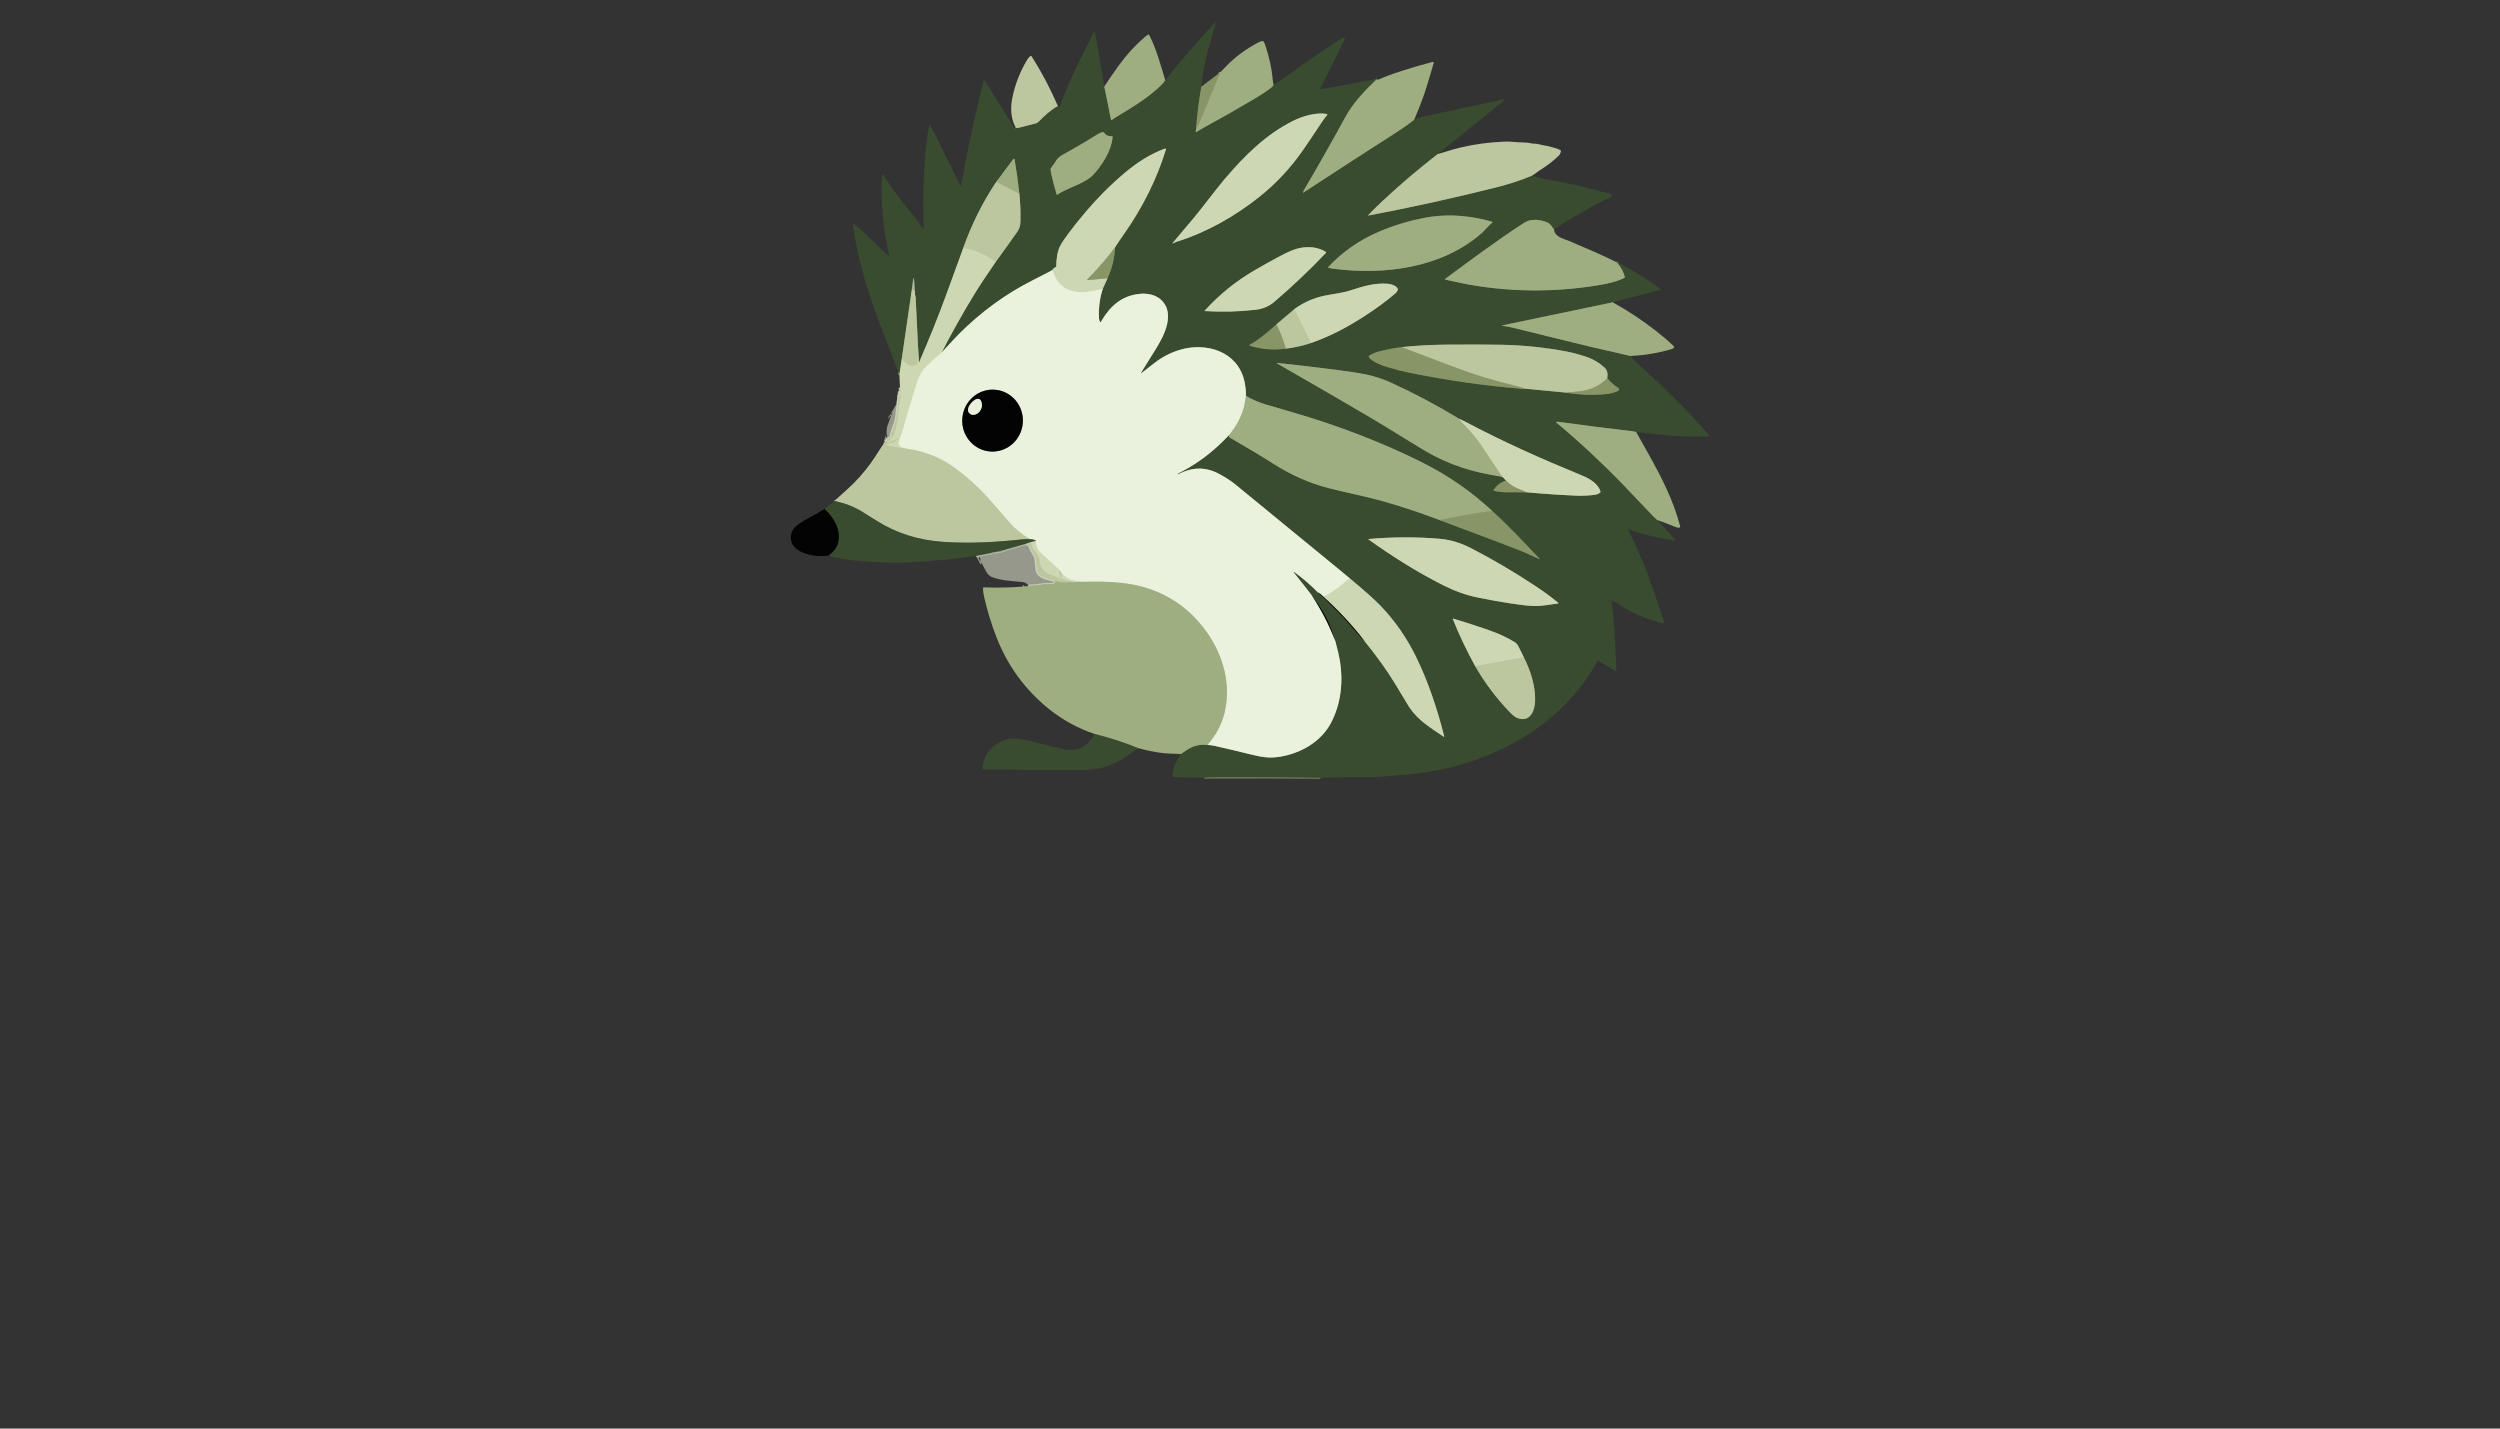 <?xml version="1.0" encoding="utf-8"?>
<svg xmlns="http://www.w3.org/2000/svg" width="490pt" height="280pt" viewBox="0 0 490 280" version="1.1" xmlns:xlink="http://www.w3.org/1999/xlink">
	<rect x="0" y="0" width="490" height="280" fill="#333333" stroke="none"/>
	<g id="surface2">
		<path vector-effect="non-scaling-stroke" d="M 235.465 16.986 Q 234.744 20.998 234.44 25.194" style="fill:none;stroke-width:0.50;stroke:#60714b;"/>
		<path vector-effect="non-scaling-stroke" d="M 234.44 25.194 L 234.366 25.823 C 234.359 25.879 234.42 25.919 234.468 25.888 Q 235.338 25.338 236.219 24.856 Q 241.107 22.188 245.897 19.347 Q 247.855 18.183 248.985 17.32 Q 249.319 17.066 249.613 16.661" style="fill:none;stroke-width:0.50;stroke:#6c7d58;"/>
		<path vector-effect="non-scaling-stroke" d="M 269.777 15.658 Q 269.763 15.654 269.75 15.649 Q 269.723 15.64 269.703 15.66 C 267.24 18.034 265.178 20.208 263.567 23.165 Q 259.629 30.389 255.696 37.048 Q 255.491 37.392 255.38 37.786 C 255.377 37.791 255.384 37.795 255.389 37.793 Q 264.84 31.597 273.783 25.877 Q 275.817 24.575 277.192 23.436" style="fill:none;stroke-width:0.50;stroke:#6c7d58;"/>
		<path vector-effect="non-scaling-stroke" d="M 281.791 30.2 Q 276.195 34.54 270.994 39.381 Q 269.572 40.705 268.166 42.183 Q 268.088 42.265 268.199 42.243 Q 280.571 39.909 293.309 36.714 Q 296.935 35.804 300.259 34.431" style="fill:none;stroke-width:0.50;stroke:#7b8a67;"/>
		<path vector-effect="non-scaling-stroke" d="M 304.584 44.99 C 304.164 44.503 303.97 43.893 303.28 43.602 C 301.939 43.037 300.09 42.797 298.784 43.635 C 293.636 46.944 287.462 51.549 283.292 54.642 C 283.223 54.693 283.248 54.804 283.335 54.82 C 284.901 55.12 286.676 55.569 288.116 55.819 Q 300.457 57.952 312.947 55.956 C 314.772 55.665 316.812 55.262 318.382 54.459 Q 318.485 54.406 318.458 54.292 Q 318.049 52.644 316.825 51.382" style="fill:none;stroke-width:0.50;stroke:#6c7d58;"/>
		<path vector-effect="non-scaling-stroke" d="M 316.102 59.258 L 294.563 63.757 Q 294.187 63.835 294.568 63.877 Q 295.56 63.981 296.924 64.324 Q 303.122 65.875 312.302 68.095 Q 313.548 68.398 315.962 68.927 Q 317.831 69.339 319.624 69.775" style="fill:none;stroke-width:0.50;stroke:#6c7d58;"/>
		<path vector-effect="non-scaling-stroke" d="M 320.696 84.684 Q 320.004 84.517 319.635 84.477 Q 312.576 83.68 305.543 82.69 Q 305.316 82.659 305.169 82.668 Q 304.889 82.683 305.105 82.864 Q 311.881 88.53 318.133 95 Q 321.497 98.482 324.191 101.345 Q 324.378 101.541 324.837 101.928" style="fill:none;stroke-width:0.50;stroke:#6c7d58;"/>
		<path vector-effect="non-scaling-stroke" d="M 323.537 114.094 Q 323.511 114.229 323.622 114.325" style="fill:none;stroke-width:0.50;stroke:#1e2819;"/>
		<path vector-effect="non-scaling-stroke" d="M 258.806 152.432 Q 250.338 152.336 238.469 152.374 Q 236.907 152.381 236.012 152.45" style="fill:none;stroke-width:0.50;stroke:#60714b;"/>
		<path vector-effect="non-scaling-stroke" d="M 231.443 147.789 Q 231.69 147.655 232.546 147.05 Q 234.353 145.773 236.647 146" style="fill:none;stroke-width:0.50;stroke:#6c7d58;"/>
		<path vector-effect="non-scaling-stroke" d="M 236.647 146 Q 237.474 146.055 238.028 146.18 Q 241.426 146.937 245.134 147.862 C 247.406 148.429 248.932 148.663 251.035 148.291 C 255.07 147.58 258.917 145.364 260.859 141.715 C 262.813 138.048 263.298 133.605 262.628 129.549 Q 262.392 128.126 261.703 125.6" style="fill:none;stroke-width:0.50;stroke:#929f86;"/>
		<path vector-effect="non-scaling-stroke" d="M 261.703 125.6 Q 260.323 120.639 257.079 116.659" style="fill:none;stroke-width:0.50;stroke:#1e2819;"/>
		<path vector-effect="non-scaling-stroke" d="M 257.079 116.659 Q 255.36 114.418 253.573 112.2 Q 253.56 112.182 253.558 112.16 Q 253.558 112.129 253.564 112.098 Q 253.575 112.047 253.618 112.078 Q 256.174 113.909 258.288 116.096" style="fill:none;stroke-width:0.50;stroke:#929f86;"/>
		<path vector-effect="non-scaling-stroke" d="M 258.288 116.096 Q 262.995 120.568 264.715 122.619 Q 266.566 124.831 267.474 125.683" style="fill:none;stroke-width:0.50;stroke:#1e2819;"/>
		<path vector-effect="non-scaling-stroke" d="M 267.474 125.683 Q 271.149 130.248 273.312 133.814 Q 276.222 138.62 276.229 138.629 C 277.951 141.221 280.416 142.66 282.939 144.38 Q 283.101 144.489 283.054 144.3 C 281.726 138.965 279.911 133.643 277.701 129.053 Q 274.929 123.295 270.698 118.852 Q 268.887 116.95 264.493 113.308" style="fill:none;stroke-width:0.50;stroke:#849271;"/>
		<path vector-effect="non-scaling-stroke" d="M 264.493 113.308 Q 263.723 112.654 262.926 112 Q 247.413 99.256 242.144 94.967 Q 240.914 93.963 239.043 92.935 C 237.132 91.885 235.18 91.578 233.194 92.079 Q 232.152 92.341 230.849 92.984 Q 230.78 93.018 230.815 92.949 L 230.866 92.844 Q 230.878 92.822 230.9 92.811 Q 235.187 90.671 238.716 87.418 Q 239.828 86.392 240.903 85.264" style="fill:none;stroke-width:0.50;stroke:#929f86;"/>
		<path vector-effect="non-scaling-stroke" d="M 240.903 85.264 L 240.878 85.545 Q 240.869 85.665 240.972 85.725 Q 246.04 88.641 249.611 90.911 Q 254.852 94.239 260.348 95.654 C 263.907 96.571 267.69 97.283 271.103 98.253 Q 276.72 99.85 282.176 101.935" style="fill:none;stroke-width:0.50;stroke:#6c7d58;"/>
		<path vector-effect="non-scaling-stroke" d="M 282.176 101.935 C 287.473 103.973 291.954 105.557 298.079 107.969 C 299.365 108.474 300.435 109.034 301.583 109.537 Q 301.916 109.684 301.665 109.419 C 298.699 106.3 295.685 103.041 292.443 100.122" style="fill:none;stroke-width:0.50;stroke:#60714b;"/>
		<path vector-effect="non-scaling-stroke" d="M 292.443 100.122 Q 286.396 94.508 279.059 90.8 C 271.218 86.839 262.339 83.431 253.602 80.89 Q 249.052 79.566 248.049 79.264 Q 246.127 78.685 244.2 77.62" style="fill:none;stroke-width:0.50;stroke:#6c7d58;"/>
		<path vector-effect="non-scaling-stroke" d="M 244.2 77.62 Q 244.231 76.08 243.866 74.565 C 242.48 68.82 236.362 67.045 231.265 68.567 Q 228.533 69.383 226.25 71.168 Q 224.276 72.709 223.905 72.996 Q 223.48 73.324 223.76 72.867 Q 225.558 69.948 226.512 68.438 C 228.219 65.739 230.486 61.258 227.425 58.635 C 226.332 57.699 224.664 57.438 223.244 57.61 C 219.68 58.041 217.551 60.064 215.791 63.054 C 215.733 63.152 215.589 63.138 215.548 63.031 Q 215.417 62.662 215.399 62.299 Q 215.255 59.403 216.129 56.633" style="fill:none;stroke-width:0.50;stroke:#929f86;"/>
		<path vector-effect="non-scaling-stroke" d="M 216.129 56.633 L 217.075 54.544" style="fill:none;stroke-width:0.50;stroke:#849271;"/>
		<path vector-effect="non-scaling-stroke" d="M 217.075 54.544 Q 218.396 51.738 218.548 48.474" style="fill:none;stroke-width:0.50;stroke:#60714b;"/>
		<path vector-effect="non-scaling-stroke" d="M 218.548 48.474 Q 219.097 47.596 220.439 45.673 C 223.914 40.699 226.742 35.139 228.521 29.285 C 228.553 29.178 228.453 29.081 228.348 29.118 C 225.549 30.124 222.948 31.799 220.534 33.81 C 216.267 37.368 212.73 41.37 209.41 45.767 Q 208.293 47.244 207.824 48.134 C 207.219 49.278 207.041 50.788 207.027 52.197 Q 207.025 52.303 206.925 52.343 Q 206.48 52.517 206.275 52.931" style="fill:none;stroke-width:0.50;stroke:#849271;"/>
		<path vector-effect="non-scaling-stroke" d="M 206.275 52.931 Q 205.41 53.42 202.471 54.902 Q 194.486 58.927 187.925 65.499 Q 187.206 66.22 184.601 69.054" style="fill:none;stroke-width:0.50;stroke:#929f86;"/>
		<path vector-effect="non-scaling-stroke" d="M 184.601 69.054 Q 185.326 67.588 186.076 66.208 C 188.268 62.177 190.564 58.128 193.129 54.321 Q 194.134 52.826 195.131 51.369" style="fill:none;stroke-width:0.50;stroke:#849271;"/>
		<path vector-effect="non-scaling-stroke" d="M 195.131 51.369 Q 197.305 48.401 199.372 45.457 Q 199.988 44.581 200.01 43.442 Q 200.07 40.541 199.799 38.002" style="fill:none;stroke-width:0.50;stroke:#7b8a67;"/>
		<path vector-effect="non-scaling-stroke" d="M 199.799 38.002 Q 199.438 34.631 198.867 31.283 Q 198.844 31.154 198.738 31.136 C 198.686 31.127 198.638 31.147 198.606 31.187 L 195.26 35.666" style="fill:none;stroke-width:0.50;stroke:#6c7d58;"/>
		<path vector-effect="non-scaling-stroke" d="M 195.26 35.666 Q 191.213 41.724 188.795 48.621" style="fill:none;stroke-width:0.50;stroke:#7b8a67;"/>
		<path vector-effect="non-scaling-stroke" d="M 188.795 48.621 Q 187.106 53.244 185.418 57.881 C 183.758 62.442 182.02 66.66 180.154 70.99 Q 180.076 71.165 180.069 70.974 L 179.947 68.157" style="fill:none;stroke-width:0.50;stroke:#849271;"/>
		<path vector-effect="non-scaling-stroke" d="M 179.947 68.157 L 179.473 58.464" style="fill:none;stroke-width:0.50;stroke:#7b8a67;"/>
		<path stroke-opacity="0.773" vector-effect="non-scaling-stroke" d="M 179.473 58.464 L 179.413 58.092" style="fill:none;stroke-width:0.50;stroke:#77856a;"/>
		<path vector-effect="non-scaling-stroke" d="M 179.413 58.092 Q 179.411 57.961 179.35 57.854" style="fill:none;stroke-width:0.50;stroke:#6c7d58;"/>
		<path stroke-opacity="0.773" vector-effect="non-scaling-stroke" d="M 179.35 57.854 Q 179.255 56.806 179.246 55.743 Q 179.239 55.107 179.07 54.533 Q 179.017 54.352 178.994 54.539 L 178.661 57.145" style="fill:none;stroke-width:0.50;stroke:#77856a;"/>
		<path vector-effect="non-scaling-stroke" d="M 178.661 57.145 L 176.756 70.278" style="fill:none;stroke-width:0.50;stroke:#7b8a67;"/>
		<path vector-effect="non-scaling-stroke" d="M 176.756 70.278 L 176.269 73.459" style="fill:none;stroke-width:0.50;stroke:#849271;"/>
		<path vector-effect="non-scaling-stroke" d="M 199.054 24.953 Q 199.227 25.163 199.701 25.031 Q 200.969 24.68 202.969 24.197 C 203.194 24.141 203.401 24.026 203.563 23.861 C 204.707 22.695 205.855 21.603 207.33 20.769" style="fill:none;stroke-width:0.50;stroke:#7b8a67;"/>
		<path vector-effect="non-scaling-stroke" d="M 216.443 16.953 L 217.764 23.456 Q 217.791 23.587 217.905 23.521 C 218.196 23.345 218.407 23.147 218.741 22.947 C 221.905 21.051 225.044 19.191 227.709 16.568 Q 227.996 16.288 228.386 15.711" style="fill:none;stroke-width:0.50;stroke:#6c7d58;"/>
		<path vector-effect="non-scaling-stroke" d="M 292.443 100.122 Q 287.25 100.871 282.176 101.935" style="fill:none;stroke-width:0.50;stroke:#93a274;"/>
		<path vector-effect="non-scaling-stroke" d="M 223.066 146.616 Q 218.919 144.961 214.585 143.866" style="fill:none;stroke-width:0.50;stroke:#6c7d58;"/>
		<path vector-effect="non-scaling-stroke" d="M 200.486 114.972 L 200.749 114.941" style="fill:none;stroke-width:0.50;stroke:#93a274;"/>
		<path vector-effect="non-scaling-stroke" d="M 184.601 69.054 Q 181.753 71.526 181.077 72.342 Q 180.252 73.341 179.818 74.703 Q 177.918 80.69 177.101 83.82 C 176.903 84.577 176.67 85.135 176.311 86.11 Q 175.775 87.567 177.341 87.887" style="fill:none;stroke-width:0.50;stroke:#dce4c8;"/>
		<path vector-effect="non-scaling-stroke" d="M 177.341 87.887 Q 175.504 87.727 173.831 87.273 Q 173.461 87.173 173.82 87.037 C 174.594 86.746 175.528 86.632 176.142 85.967 C 176.151 85.958 176.142 85.943 176.129 85.947 L 173.822 86.842 Q 173.628 86.917 173.775 86.768 C 174.231 86.308 174.992 85.711 175.263 84.93 Q 175.935 82.995 176.053 81.108 C 176.129 79.856 176.322 78.868 176.509 77.584 Q 176.638 76.699 176.4 75.987" style="fill:none;stroke-width:0.50;stroke:#c5cfa9;"/>
		<path vector-effect="non-scaling-stroke" d="M 176.756 70.278 C 177.373 71.27 178.75 72.26 179.755 71.263 Q 179.831 71.185 179.835 71.076 L 179.947 68.157" style="fill:none;stroke-width:0.50;stroke:#c5cfa9;"/>
		<path vector-effect="non-scaling-stroke" d="M 195.131 51.369 Q 192.283 49.224 188.795 48.621" style="fill:none;stroke-width:0.50;stroke:#c5cfa9;"/>
		<path vector-effect="non-scaling-stroke" d="M 269.777 15.658 Q 269.863 15.7 270.003 15.674" style="fill:none;stroke-width:0.50;stroke:#93a274;"/>
		<path vector-effect="non-scaling-stroke" d="M 234.44 25.194 Q 234.778 24.8 235.074 24.101 Q 235.846 22.268 236.586 20.421 Q 237.107 19.129 237.901 17.284 Q 238.553 15.769 239.198 14.145" style="fill:none;stroke-width:0.50;stroke:#93a274;"/>
		<path vector-effect="non-scaling-stroke" d="M 218.548 48.474 Q 216 51.892 213.048 54.835 Q 212.965 54.915 213.081 54.906 L 217.075 54.544" style="fill:none;stroke-width:0.50;stroke:#abb68d;"/>
		<path vector-effect="non-scaling-stroke" d="M 216.129 56.633 C 213.724 57.142 211.855 57.654 209.624 56.869 Q 208.478 56.466 207.708 55.6 Q 206.685 54.448 206.275 52.931" style="fill:none;stroke-width:0.50;stroke:#dce4c8;"/>
		<path stroke-opacity="0.773" vector-effect="non-scaling-stroke" d="M 179.35 57.854 Q 179.346 57.999 179.413 58.092" style="fill:none;stroke-width:0.50;stroke:#b9c4a0;"/>
		<path stroke-opacity="0.773" vector-effect="non-scaling-stroke" d="M 179.473 58.464 Q 179.139 58.37 179.208 58.081 Q 179.237 57.97 179.124 57.943 Q 179.037 57.921 178.923 57.968 Q 178.69 58.068 178.774 57.828 Q 178.885 57.518 179.17 57.193 Q 179.248 57.104 179.13 57.107 Q 179.07 57.107 179.039 57.156 Q 178.994 57.227 178.874 57.16 Q 178.776 57.107 178.661 57.145" style="fill:none;stroke-width:0.50;stroke:#ccd5b3;"/>
		<path vector-effect="non-scaling-stroke" d="M 244.2 77.62 C 244.049 78.305 243.993 79.068 243.846 79.658 C 243.323 81.749 242.271 83.6 240.903 85.264" style="fill:none;stroke-width:0.50;stroke:#c5d0af;"/>
		<path vector-effect="non-scaling-stroke" d="M 264.493 113.308 Q 262.221 115.491 259.411 116.999" style="fill:none;stroke-width:0.50;stroke:#dce4c8;"/>
		<path vector-effect="non-scaling-stroke" d="M 259.411 116.999 Q 258.922 116.43 258.288 116.096" style="fill:none;stroke-width:0.50;stroke:#777a70;"/>
		<path vector-effect="non-scaling-stroke" d="M 257.079 116.659 Q 259.898 120.857 261.703 125.6" style="fill:none;stroke-width:0.50;stroke:#777a70;"/>
		<path vector-effect="non-scaling-stroke" d="M 236.647 146 Q 239.232 143.099 240.057 139.492 C 241.488 133.229 239.174 126.715 235.002 121.963 Q 229.925 116.176 222.345 114.643 C 219.07 113.98 215.464 113.947 211.991 114.042" style="fill:none;stroke-width:0.50;stroke:#c5d0af;"/>
		<path vector-effect="non-scaling-stroke" d="M 211.991 114.042 C 210.387 113.889 209.081 113.58 208.04 112.269" style="fill:none;stroke-width:0.50;stroke:#dce4c8;"/>
		<path vector-effect="non-scaling-stroke" d="M 208.04 112.269 L 207.661 111.766" style="fill:none;stroke-width:0.50;stroke:#d3dcbe;"/>
		<path vector-effect="non-scaling-stroke" d="M 207.661 111.766 Q 206.538 110.614 203.837 108.207 Q 202.976 107.441 203.06 105.946" style="fill:none;stroke-width:0.50;stroke:#dce4c8;"/>
		<path vector-effect="non-scaling-stroke" d="M 203.06 105.946 Q 202.593 105.706 201.835 105.684" style="fill:none;stroke-width:0.50;stroke:#929f86;"/>
		<path vector-effect="non-scaling-stroke" d="M 201.835 105.684 Q 199.416 104.182 198.001 102.558 Q 194.795 98.882 194.749 98.825 Q 191.304 94.751 187.1 91.678 Q 183.907 89.347 179.74 88.317 C 179.028 88.141 178.14 88.059 177.341 87.887" style="fill:none;stroke-width:0.50;stroke:#d3dcbe;"/>
		<path vector-effect="non-scaling-stroke" d="M 199.799 38.002 L 195.26 35.666" style="fill:none;stroke-width:0.50;stroke:#aebb90;"/>
		<path vector-effect="non-scaling-stroke" d="M 267.474 125.683 Q 263.836 120.984 259.411 116.999" style="fill:none;stroke-width:0.50;stroke:#696d5b;"/>
		<path vector-effect="non-scaling-stroke" d="M 211.991 114.042 L 210.445 114.096" style="fill:none;stroke-width:0.50;stroke:#b7c39a;"/>
		<path stroke-opacity="0.773" vector-effect="non-scaling-stroke" d="M 206.7 113.802 Q 206.947 113.967 206.731 114.227 Q 206.705 114.258 206.743 114.278 L 206.798 114.305 Q 206.889 114.349 206.789 114.374 Q 206.046 114.554 205.543 114.519 Q 204.985 114.476 204.324 114.585 Q 202.963 114.808 201.588 114.863" style="fill:none;stroke-width:0.50;stroke:#b9c4a0;"/>
		<path stroke-opacity="0.773" vector-effect="non-scaling-stroke" d="M 193.776 108.487 Q 194.101 108.52 194.408 108.322" style="fill:none;stroke-width:0.50;stroke:#aab48f;"/>
		<path stroke-opacity="0.773" vector-effect="non-scaling-stroke" d="M 194.984 108.22 Q 196.043 108.189 196.893 107.784" style="fill:none;stroke-width:0.50;stroke:#aab48f;"/>
		<path vector-effect="non-scaling-stroke" d="M 208.04 112.269 Q 207.942 112.901 208.215 113.439 Q 208.267 113.535 208.373 113.526 Q 208.603 113.508 208.803 113.637 Q 208.818 113.649 208.803 113.657 Q 208.778 113.671 208.783 113.72 C 208.785 113.726 208.789 113.733 208.798 113.735 L 210.445 114.096" style="fill:none;stroke-width:0.50;stroke:#c5cfa9;"/>
		<path vector-effect="non-scaling-stroke" d="M 210.445 114.096 C 209.29 114.158 207.759 114.358 206.7 113.802" style="fill:none;stroke-width:0.50;stroke:#aebb90;"/>
		<path stroke-opacity="0.773" vector-effect="non-scaling-stroke" d="M 206.7 113.802 C 205.337 113.384 203.363 113.27 203.172 111.462 C 203.074 110.52 203.107 109.477 202.78 108.952 Q 202.206 108.022 201.803 107.003 Q 201.686 106.7 201.078 106.587" style="fill:none;stroke-width:0.50;stroke:#ccd5b3;"/>
		<path vector-effect="non-scaling-stroke" d="M 201.835 105.684 C 201.43 105.693 200.991 105.65 200.62 105.69 C 195.147 106.28 189.958 106.58 184.679 106.191 C 179.991 105.844 175.722 104.551 171.733 102.015 Q 169.494 100.591 168.787 100.175 Q 166.415 98.773 163.536 98.186" style="fill:none;stroke-width:0.50;stroke:#7b8a67;"/>
		<path stroke-opacity="0.773" vector-effect="non-scaling-stroke" d="M 173.45 86.628 L 174.505 85.682 Q 174.589 85.607 174.605 85.498 Q 174.672 85.033 174.725 84.882 C 175.288 83.331 175.702 82.448 175.775 80.972 Q 175.793 80.621 175.975 79.351 Q 176.116 78.354 176.087 77.366" style="fill:none;stroke-width:0.50;stroke:#ccd5b3;"/>
		<path stroke-opacity="0.773" vector-effect="non-scaling-stroke" d="M 176.109 76.89 Q 176.136 76.966 176.173 76.872" style="fill:none;stroke-width:0.50;stroke:#ccd5b3;"/>
		<path vector-effect="non-scaling-stroke" d="M 203.06 105.946 Q 202.54 106.207 202.03 106.262" style="fill:none;stroke-width:0.50;stroke:#849271;"/>
		<path vector-effect="non-scaling-stroke" d="M 202.03 106.262 L 201.078 106.587" style="fill:none;stroke-width:0.50;stroke:#7b8a67;"/>
		<path stroke-opacity="0.773" vector-effect="non-scaling-stroke" d="M 201.078 106.587 L 196.893 107.784" style="fill:none;stroke-width:0.50;stroke:#77856a;"/>
		<path vector-effect="non-scaling-stroke" d="M 196.893 107.784 L 194.984 108.22" style="fill:none;stroke-width:0.50;stroke:#60714b;"/>
		<path stroke-opacity="0.773" vector-effect="non-scaling-stroke" d="M 194.984 108.22 L 194.408 108.322" style="fill:none;stroke-width:0.50;stroke:#77856a;"/>
		<path vector-effect="non-scaling-stroke" d="M 194.408 108.322 L 193.776 108.487" style="fill:none;stroke-width:0.50;stroke:#60714b;"/>
		<path stroke-opacity="0.773" vector-effect="non-scaling-stroke" d="M 193.776 108.487 L 191.3 108.97" style="fill:none;stroke-width:0.50;stroke:#77856a;"/>
		<path vector-effect="non-scaling-stroke" d="M 162.335 108.925 Q 164.202 107.546 164.364 105.824 Q 164.535 104.002 163.674 102.398 Q 162.896 100.949 161.623 99.795" style="fill:none;stroke-width:0.50;stroke:#1e2819;"/>
		<path vector-effect="non-scaling-stroke" d="M 207.661 111.766 Q 207.555 112.681 208.029 113.459 Q 208.1 113.575 207.968 113.531 C 207.403 113.337 206.938 112.966 206.387 112.83 C 204.803 112.438 203.915 111.466 203.775 109.829 C 203.715 109.112 203.114 108.411 202.658 107.868 Q 202.36 107.517 202.03 106.262" style="fill:none;stroke-width:0.50;stroke:#c5cfa9;"/>
		<path vector-effect="non-scaling-stroke" d="M 229.819 47.656 C 229.79 47.691 229.825 47.742 229.868 47.725 C 230.132 47.616 230.317 47.475 230.651 47.373 C 236.491 45.558 242.095 42.358 246.834 38.581 Q 251.735 34.676 255.373 29.439 Q 256.699 27.53 259.111 23.883 Q 259.398 23.447 260.15 22.491 C 260.188 22.442 260.161 22.368 260.101 22.357 C 258.023 21.95 255.38 22.731 253.46 23.685 C 248.191 26.302 243.937 30.48 239.999 35.143 C 238.193 37.283 236.026 40.236 234.11 42.559 Q 232.86 44.074 229.819 47.656" style="fill:none;stroke-width:0.50;stroke:#849271;"/>
		<path vector-effect="non-scaling-stroke" d="M 217.9 26.698 C 217.239 26.658 216.857 26.642 216.494 26.09 C 216.385 25.923 216.176 25.852 215.987 25.919 Q 215.451 26.106 215.006 26.388 Q 211.918 28.34 208.56 30.18 Q 207.435 30.796 207.125 31.301 Q 206.616 32.131 205.988 32.954 Q 205.922 33.043 205.922 33.156 Q 205.922 33.57 206.044 34.111 Q 206.491 36.064 207.099 38.098 C 207.116 38.156 207.185 38.182 207.237 38.149 C 208.943 37.037 210.881 36.445 212.427 35.597 Q 213.631 34.936 214.207 34.324 C 216.04 32.373 217.791 29.628 218.074 26.902 C 218.085 26.798 218.005 26.704 217.9 26.698" style="fill:none;stroke-width:0.50;stroke:#6c7d58;"/>
		<path vector-effect="non-scaling-stroke" d="M 292.517 43.595 C 292.548 43.573 292.541 43.526 292.505 43.513 Q 291.796 43.25 290.863 43.039 C 286.872 42.136 282.985 41.936 278.97 42.739 Q 274.404 43.651 270.255 45.424 Q 264.47 47.896 260.323 52.357 Q 260.243 52.441 260.354 52.472 Q 260.748 52.588 261.213 52.65 C 271.198 53.987 282.545 52.573 290.392 45.711 C 291.046 45.142 291.829 44.123 292.517 43.595" style="fill:none;stroke-width:0.50;stroke:#6c7d58;"/>
		<path vector-effect="non-scaling-stroke" d="M 259.847 49.598 Q 259.869 49.576 259.885 49.556 C 259.932 49.489 259.912 49.398 259.843 49.355 Q 258.203 48.383 256.169 48.445 C 254.056 48.512 252.503 49.346 250.367 50.479 Q 248.569 51.431 245.991 52.922 Q 240.429 56.139 236.117 60.896 C 236.093 60.922 236.11 60.967 236.146 60.969 Q 241.17 61.278 246.093 60.718 Q 248.211 60.477 249.795 59.127 Q 255.015 54.673 259.847 49.598" style="fill:none;stroke-width:0.50;stroke:#849271;"/>
		<path vector-effect="non-scaling-stroke" d="M 253.704 60.582 L 250.18 63.579" style="fill:none;stroke-width:0.50;stroke:#7b8a67;"/>
		<path vector-effect="non-scaling-stroke" d="M 250.18 63.579 C 248.48 65.083 246.903 66.484 244.905 67.606 Q 244.752 67.69 244.921 67.744 Q 248.343 68.832 252.007 68.333" style="fill:none;stroke-width:0.50;stroke:#60714b;"/>
		<path vector-effect="non-scaling-stroke" d="M 252.007 68.333 Q 254.532 68.04 256.953 67.227" style="fill:none;stroke-width:0.50;stroke:#7b8a67;"/>
		<path vector-effect="non-scaling-stroke" d="M 256.953 67.227 C 261.809 65.574 266.426 62.818 270.662 59.745 Q 272.021 58.76 273.543 57.452 Q 273.797 57.236 273.961 56.82 Q 274.001 56.717 273.961 56.617 C 273.699 55.985 272.62 55.665 272.061 55.621 C 269.385 55.409 267.12 56.134 264.584 56.953 C 263.06 57.445 260.971 57.667 259.598 57.957 Q 256.359 58.637 253.704 60.582" style="fill:none;stroke-width:0.50;stroke:#849271;"/>
		<path vector-effect="non-scaling-stroke" d="M 256.953 67.227 L 253.704 60.582" style="fill:none;stroke-width:0.50;stroke:#c5cfa9;"/>
		<path vector-effect="non-scaling-stroke" d="M 252.007 68.333 Q 251.337 65.87 250.18 63.579" style="fill:none;stroke-width:0.50;stroke:#a2ae83;"/>
		<path vector-effect="non-scaling-stroke" d="M 274.718 68.04 Q 272.333 68.338 270.15 68.918 Q 269.305 69.143 268.415 69.684 C 268.273 69.77 268.241 69.964 268.348 70.091 C 269.069 70.956 270.744 71.601 271.774 71.909 Q 274.371 72.683 276.209 73.05 Q 287.593 75.337 297.981 76.174 Q 298.466 76.214 298.935 76.185" style="fill:none;stroke-width:0.50;stroke:#60714b;"/>
		<path vector-effect="non-scaling-stroke" d="M 298.935 76.185 L 306.92 76.946" style="fill:none;stroke-width:0.50;stroke:#7b8a67;"/>
		<path vector-effect="non-scaling-stroke" d="M 306.92 76.946 Q 310.807 77.633 314.696 77.253 Q 315.839 77.141 316.905 76.725 Q 317.181 76.618 317.237 76.552 Q 317.508 76.236 317.157 76.013 Q 315.844 75.175 315.014 74.12" style="fill:none;stroke-width:0.50;stroke:#60714b;"/>
		<path vector-effect="non-scaling-stroke" d="M 315.014 74.12 Q 315.294 72.778 314.433 71.995 Q 312.838 70.545 310.74 69.871 Q 308.667 69.203 307.051 68.898 Q 300.771 67.708 294.37 67.577 Q 290.007 67.488 283.688 67.548 Q 278.705 67.595 274.718 68.04" style="fill:none;stroke-width:0.50;stroke:#7b8a67;"/>
		<path vector-effect="non-scaling-stroke" d="M 315.014 74.12 Q 312.932 76.28 309.721 76.685 Q 308.998 76.774 306.92 76.946" style="fill:none;stroke-width:0.50;stroke:#a2ae83;"/>
		<path vector-effect="non-scaling-stroke" d="M 298.935 76.185 C 298.492 76.04 298.074 75.878 297.618 75.771 Q 290.826 74.185 284.643 71.811 Q 278.022 69.265 274.718 68.04" style="fill:none;stroke-width:0.50;stroke:#a2ae83;"/>
		<path vector-effect="non-scaling-stroke" d="M 294.463 93.443 L 295.177 94.192" style="fill:none;stroke-width:0.50;stroke:#849271;"/>
		<path vector-effect="non-scaling-stroke" d="M 295.177 94.192 Q 293.542 94.733 292.746 96.068 Q 292.688 96.166 292.799 96.193 Q 293.972 96.466 295.144 96.484 Q 297.182 96.513 299.218 96.486" style="fill:none;stroke-width:0.50;stroke:#60714b;"/>
		<path vector-effect="non-scaling-stroke" d="M 299.218 96.486 Q 304.052 96.936 308.9 97.149 C 310.166 97.205 311.597 97.129 312.616 96.971 Q 313.183 96.884 313.592 96.58 C 313.679 96.515 313.715 96.402 313.681 96.299 C 313.159 94.695 311.428 93.754 310.055 93.191 C 302.201 89.972 294.543 86.568 287.017 82.563 Q 286.585 82.334 286.031 82.105" style="fill:none;stroke-width:0.50;stroke:#849271;"/>
		<path vector-effect="non-scaling-stroke" d="M 286.031 82.105 Q 279.239 77.998 272.538 74.959 C 269.28 73.481 266.488 73.105 262.379 72.56 Q 256.327 71.759 250.438 71.141 Q 250.082 71.103 250.392 71.281 Q 260.908 77.306 268.544 81.807 C 272.193 83.958 275.597 86.139 279.172 88.277 C 283.989 91.153 288.883 92.637 294.463 93.443" style="fill:none;stroke-width:0.50;stroke:#6c7d58;"/>
		<path vector-effect="non-scaling-stroke" d="M 286.031 82.105 Q 286.409 82.77 287.497 83.754 Q 288.067 84.272 289.177 85.682 Q 289.869 86.559 290.674 87.747 Q 292.57 90.546 294.463 93.443" style="fill:none;stroke-width:0.50;stroke:#b7c39a;"/>
		<path vector-effect="non-scaling-stroke" d="M 299.218 96.486 C 298.744 96.279 298.326 96.064 297.809 95.877 Q 296.279 95.318 295.177 94.192" style="fill:none;stroke-width:0.50;stroke:#abb68d;"/>
		<path vector-effect="non-scaling-stroke" d="M 268.235 105.735 C 273.043 109.161 277.646 112.065 282.81 114.683 Q 286.251 116.425 289.635 117.113 Q 293.191 117.834 296.219 118.292 Q 299.182 118.743 300.653 118.775 C 302.466 118.812 303.759 118.454 305.34 118.29 C 305.423 118.281 305.456 118.178 305.392 118.125 Q 303.36 116.463 300.962 114.877 Q 294.552 110.638 288.278 107.419 Q 285.204 105.842 282.022 105.588 Q 275.136 105.038 268.261 105.646 Q 268.126 105.657 268.235 105.735" style="fill:none;stroke-width:0.50;stroke:#849271;"/>
		<path vector-effect="non-scaling-stroke" d="M 289.139 130.566 Q 291.943 135.445 295.834 139.492 Q 296.737 140.431 297.24 140.656 C 299.462 141.644 300.61 139.911 300.824 138.011 C 301.16 134.987 300.034 131.481 298.662 128.822" style="fill:none;stroke-width:0.50;stroke:#7b8a67;"/>
		<path vector-effect="non-scaling-stroke" d="M 298.662 128.822 Q 298.128 127.685 297.538 126.575 Q 297.307 126.134 296.922 125.894 Q 294.724 124.519 291.84 123.518 Q 288.207 122.259 284.85 121.251 C 284.792 121.233 284.741 121.291 284.763 121.347 Q 286.659 126.088 289.139 130.566" style="fill:none;stroke-width:0.50;stroke:#849271;"/>
		<path vector-effect="non-scaling-stroke" d="M 298.662 128.822 L 289.139 130.566" style="fill:none;stroke-width:0.50;stroke:#c5cfa9;"/>
		<path vector-effect="non-scaling-stroke" d="M 179.704 72.264 C 179.713 72.269 179.755 72.216 179.797 72.143 C 179.84 72.071 179.864 72.009 179.856 72.002 C 179.847 71.998 179.804 72.051 179.763 72.123 C 179.72 72.196 179.695 72.258 179.704 72.264" style="fill:none;stroke-width:0.50;stroke:#dce4c8;"/>
		<path vector-effect="non-scaling-stroke" d="M 194.066 88.487 C 197.336 88.744 200.202 86.245 200.464 82.905 C 200.727 79.564 198.288 76.647 195.018 76.39 C 191.747 76.133 188.882 78.632 188.62 81.973 C 188.357 85.313 190.795 88.23 194.066 88.487" style="fill:none;stroke-width:0.50;stroke:#777a70;"/>
		<path stroke-opacity="0.773" vector-effect="non-scaling-stroke" d="M 176.244 77.676 C 176.282 77.68 176.331 77.488 176.351 77.247 C 176.371 77.008 176.356 76.81 176.317 76.807 C 176.278 76.803 176.229 76.994 176.209 77.235 C 176.189 77.475 176.205 77.673 176.244 77.676" style="fill:none;stroke-width:0.50;stroke:#ccd5b3;"/>
		<path vector-effect="non-scaling-stroke" d="M 191.988 80.679 Q 192.655 79.847 192.384 78.868 Q 192.128 77.942 191.325 78.243 C 190.606 78.51 189.211 80.009 189.938 80.928 C 190.484 81.618 191.489 81.297 191.988 80.679" style="fill:none;stroke-width:0.50;stroke:#777a70;"/>
		<path d="M 235.465 16.986 Q 234.744 20.998 234.44 25.194 L 234.366 25.823 C 234.359 25.879 234.42 25.919 234.468 25.888 Q 235.338 25.338 236.219 24.856 Q 241.107 22.188 245.897 19.347 Q 247.855 18.183 248.985 17.32 Q 249.319 17.066 249.613 16.661 Q 250.627 16.012 251.573 15.327 C 254.289 13.351 257.217 11.409 259.24 9.987 C 259.909 9.515 260.426 9.273 260.948 8.855 C 261.611 8.323 262.401 7.913 263.178 7.424 Q 263.251 7.377 263.445 7.368 C 263.563 7.362 263.645 7.484 263.592 7.589 L 258.737 17.462 Q 258.701 17.534 258.779 17.52 Q 261.235 17.089 262.025 16.922 Q 262.826 16.753 263.422 16.673 Q 263.927 16.606 264.804 16.426 Q 265.075 16.368 267.603 15.856 Q 267.612 15.854 268.426 15.752 Q 268.862 15.696 269.381 15.511 Q 269.619 15.429 269.777 15.658 Q 269.763 15.654 269.75 15.649 Q 269.723 15.64 269.703 15.66 C 267.24 18.034 265.178 20.208 263.567 23.165 Q 259.629 30.389 255.696 37.048 Q 255.491 37.392 255.38 37.786 C 255.377 37.791 255.384 37.795 255.389 37.793 Q 264.84 31.597 273.783 25.877 Q 275.817 24.575 277.192 23.436 Q 277.799 23.118 278.307 23 Q 281.17 22.335 285.499 21.456 Q 285.517 21.454 286.572 21.173 C 287.066 21.042 287.591 21.04 288.042 20.935 Q 289.517 20.597 291.217 20.201 C 292.421 19.919 293.464 19.783 294.615 19.463 Q 294.757 19.423 294.728 19.569 C 294.595 20.195 294.063 20.259 293.616 20.631 Q 290.841 22.927 288.127 25.094 Q 284.957 27.625 281.791 30.2 Q 276.195 34.54 270.994 39.381 Q 269.572 40.705 268.166 42.183 Q 268.088 42.265 268.199 42.243 Q 280.571 39.909 293.309 36.714 Q 296.935 35.804 300.259 34.431 Q 301.73 34.921 303.127 35.152 Q 305.254 35.501 305.394 35.533 Q 307.176 35.911 307.643 36.035 Q 307.657 36.04 308.624 36.202 C 309.098 36.282 309.568 36.509 310.03 36.587 Q 310.669 36.692 311.416 36.948 C 311.761 37.063 312.037 37.008 312.36 37.114 Q 313.862 37.611 315.188 37.884 Q 316.676 38.189 315.303 38.843 C 314.611 39.175 313.51 39.666 312.587 40.176 Q 309.99 41.609 306.824 43.513 Q 305.694 44.192 304.584 44.99 C 304.164 44.503 303.97 43.893 303.28 43.602 C 301.939 43.037 300.09 42.797 298.784 43.635 C 293.636 46.944 287.462 51.549 283.292 54.642 C 283.223 54.693 283.248 54.804 283.335 54.82 C 284.901 55.12 286.676 55.569 288.116 55.819 Q 300.457 57.952 312.947 55.956 C 314.772 55.665 316.812 55.262 318.382 54.459 Q 318.485 54.406 318.458 54.292 Q 318.049 52.644 316.825 51.382 Q 321.126 53.5 325.017 56.241 Q 325.277 56.426 325.4 56.633 Q 325.493 56.795 325.313 56.842 L 316.102 59.258 L 294.563 63.757 Q 294.187 63.835 294.568 63.877 Q 295.56 63.981 296.924 64.324 Q 303.122 65.875 312.302 68.095 Q 313.548 68.398 315.962 68.927 Q 317.831 69.339 319.624 69.775 Q 320.049 70.382 320.485 70.789 Q 321.86 72.075 323.669 73.724 Q 329.72 79.239 334.915 85.222 Q 335.218 85.571 334.755 85.58 Q 333.06 85.607 331.077 85.567 Q 327.998 85.504 320.696 84.684 Q 320.004 84.517 319.635 84.477 Q 312.576 83.68 305.543 82.69 Q 305.316 82.659 305.169 82.668 Q 304.889 82.683 305.105 82.864 Q 311.881 88.53 318.133 95 Q 321.497 98.482 324.191 101.345 Q 324.378 101.541 324.837 101.928 L 328.272 105.673 Q 328.356 105.764 328.272 105.857 C 328.185 105.953 328.043 105.986 327.92 105.94 C 327.658 105.842 327.466 105.755 327.155 105.719 C 324.685 105.43 322.469 104.787 320.096 104.073 Q 319.844 103.997 319.49 103.824 Q 318.945 103.555 319.223 104.095 Q 321.664 108.865 323.537 114.094 Q 323.511 114.229 323.622 114.325 L 326.185 121.974 C 326.223 122.09 326.123 122.203 326.002 122.179 C 323.511 121.665 321.152 120.619 318.859 119.409 C 317.806 118.852 317.054 118.256 316.082 117.727 C 315.984 117.673 315.868 117.756 315.884 117.865 Q 316.013 118.837 316.144 120.216 Q 316.496 123.958 316.569 126.105 C 316.627 127.772 316.787 129.463 316.796 131.267 Q 316.798 131.843 316.451 131.438 C 316.155 131.096 315.657 131.018 315.314 130.778 Q 314.513 130.215 313.488 129.612 Q 313.139 129.405 312.985 129.79 Q 312.965 129.839 312.831 130.07 Q 308.942 136.86 302.677 141.704 Q 299.338 144.285 295.6 146.185 Q 290.234 148.91 284.42 150.396 C 282.887 150.788 280.792 151.121 279.675 151.331 C 279.07 151.446 278.6 151.4 278.062 151.546 C 277.515 151.698 276.702 151.613 276.204 151.738 Q 275.543 151.902 274.733 151.869 Q 274.498 151.86 273.263 151.991 Q 270.353 152.303 269.561 152.301 Q 264.174 152.283 258.806 152.432 Q 250.338 152.336 238.469 152.374 Q 236.907 152.381 236.012 152.45 L 230.094 152.323 C 229.963 152.321 229.859 152.214 229.856 152.08 Q 229.856 150.463 230.771 148.926 Q 231.06 148.438 231.443 147.789 Q 231.69 147.655 232.546 147.05 Q 234.353 145.773 236.647 146 Q 237.474 146.055 238.028 146.18 Q 241.426 146.937 245.134 147.862 C 247.406 148.429 248.932 148.663 251.035 148.291 C 255.07 147.58 258.917 145.364 260.859 141.715 C 262.813 138.048 263.298 133.605 262.628 129.549 Q 262.392 128.126 261.703 125.6 Q 260.323 120.639 257.079 116.659 Q 255.36 114.418 253.573 112.2 Q 253.56 112.182 253.558 112.16 Q 253.558 112.129 253.564 112.098 Q 253.575 112.047 253.618 112.078 Q 256.174 113.909 258.288 116.096 Q 262.995 120.568 264.715 122.619 Q 266.566 124.831 267.474 125.683 Q 271.149 130.248 273.312 133.814 Q 276.222 138.62 276.229 138.629 C 277.951 141.221 280.416 142.66 282.939 144.38 Q 283.101 144.489 283.054 144.3 C 281.726 138.965 279.911 133.643 277.701 129.053 Q 274.929 123.295 270.698 118.852 Q 268.887 116.95 264.493 113.308 Q 263.723 112.654 262.926 112 Q 247.413 99.256 242.144 94.967 Q 240.914 93.963 239.043 92.935 C 237.132 91.885 235.18 91.578 233.194 92.079 Q 232.152 92.341 230.849 92.984 Q 230.78 93.018 230.815 92.949 L 230.866 92.844 Q 230.878 92.822 230.9 92.811 Q 235.187 90.671 238.716 87.418 Q 239.828 86.392 240.903 85.264 L 240.878 85.545 Q 240.869 85.665 240.972 85.725 Q 246.04 88.641 249.611 90.911 Q 254.852 94.239 260.348 95.654 C 263.907 96.571 267.69 97.283 271.103 98.253 Q 276.72 99.85 282.176 101.935 C 287.473 103.973 291.954 105.557 298.079 107.969 C 299.365 108.474 300.435 109.034 301.583 109.537 Q 301.916 109.684 301.665 109.419 C 298.699 106.3 295.685 103.041 292.443 100.122 Q 286.396 94.508 279.059 90.8 C 271.218 86.839 262.339 83.431 253.602 80.89 Q 249.052 79.566 248.049 79.264 Q 246.127 78.685 244.2 77.62 Q 244.231 76.08 243.866 74.565 C 242.48 68.82 236.362 67.045 231.265 68.567 Q 228.533 69.383 226.25 71.168 Q 224.276 72.709 223.905 72.996 Q 223.48 73.324 223.76 72.867 Q 225.558 69.948 226.512 68.438 C 228.219 65.739 230.486 61.258 227.425 58.635 C 226.332 57.699 224.664 57.438 223.244 57.61 C 219.68 58.041 217.551 60.064 215.791 63.054 C 215.733 63.152 215.589 63.138 215.548 63.031 Q 215.417 62.662 215.399 62.299 Q 215.255 59.403 216.129 56.633 L 217.075 54.544 Q 218.396 51.738 218.548 48.474 Q 219.097 47.596 220.439 45.673 C 223.914 40.699 226.742 35.139 228.521 29.285 C 228.553 29.178 228.453 29.081 228.348 29.118 C 225.549 30.124 222.948 31.799 220.534 33.81 C 216.267 37.368 212.73 41.37 209.41 45.767 Q 208.293 47.244 207.824 48.134 C 207.219 49.278 207.041 50.788 207.027 52.197 Q 207.025 52.303 206.925 52.343 Q 206.48 52.517 206.275 52.931 Q 205.41 53.42 202.471 54.902 Q 194.486 58.927 187.925 65.499 Q 187.206 66.22 184.601 69.054 Q 185.326 67.588 186.076 66.208 C 188.268 62.177 190.564 58.128 193.129 54.321 Q 194.134 52.826 195.131 51.369 Q 197.305 48.401 199.372 45.457 Q 199.988 44.581 200.01 43.442 Q 200.07 40.541 199.799 38.002 Q 199.438 34.631 198.867 31.283 Q 198.844 31.154 198.738 31.136 C 198.686 31.127 198.638 31.147 198.606 31.187 L 195.26 35.666 Q 191.213 41.724 188.795 48.621 Q 187.106 53.244 185.418 57.881 C 183.758 62.442 182.02 66.66 180.154 70.99 Q 180.076 71.165 180.069 70.974 L 179.947 68.157 L 179.473 58.464 L 179.413 58.092 Q 179.411 57.961 179.35 57.854 Q 179.255 56.806 179.246 55.743 Q 179.239 55.107 179.07 54.533 Q 179.017 54.352 178.994 54.539 L 178.661 57.145 L 176.756 70.278 L 176.269 73.459 Q 174.843 69.606 173.388 65.935 Q 171.539 61.269 169.966 56.299 Q 168.064 50.288 167.201 44.218 Q 167.129 43.715 167.525 44.034 C 167.975 44.39 168.636 44.904 169.114 45.355 Q 170.607 46.772 172.683 48.813 C 173.019 49.142 173.653 49.565 173.957 50.038 Q 174.425 50.768 174.233 49.923 Q 172.54 42.461 172.863 34.407 C 172.867 34.331 172.943 34.267 173.043 34.253 Q 173.092 34.247 173.152 34.34 Q 175.822 38.478 179.624 43.015 Q 179.953 43.408 180.823 44.685 Q 181.001 44.946 181.035 44.632 Q 181.068 44.321 181.041 43.684 Q 180.792 37.268 181.355 30.22 Q 181.557 27.701 182.022 25.062 Q 182.209 24.003 182.561 25.065 C 182.73 25.583 183.157 26.117 183.444 26.713 Q 184.505 28.909 185.017 29.893 Q 186.341 32.433 188.203 36.349 Q 188.256 36.462 188.317 36.353 Q 188.446 36.12 188.523 35.668 Q 189.709 28.725 191.414 21.556 Q 191.64 20.602 191.85 19.529 Q 191.916 19.184 192.744 16.032 Q 192.855 15.611 193.144 15.923 Q 193.198 15.981 193.245 16.165 Q 193.282 16.312 193.34 16.399 C 194.488 18.056 195.329 19.585 196.455 21.289 Q 197.456 22.802 198.684 24.92 Q 198.775 25.08 199.014 25.203 Q 199.107 25.252 199.087 25.147 L 199.054 24.953 Q 199.227 25.163 199.701 25.031 Q 200.969 24.68 202.969 24.197 C 203.194 24.141 203.401 24.026 203.563 23.861 C 204.707 22.695 205.855 21.603 207.33 20.769 Q 207.321 21.042 207.597 20.973 C 207.666 20.955 207.719 20.904 207.744 20.84 Q 208.745 17.996 210.002 15.262 Q 211.319 12.396 212.661 9.716 Q 212.701 9.635 213.493 8.149 Q 213.804 7.566 214.245 6.545 Q 214.325 6.358 214.463 6.309 Q 214.625 6.249 214.654 6.421 L 216.443 16.953 L 217.764 23.456 Q 217.791 23.587 217.905 23.521 C 218.196 23.345 218.407 23.147 218.741 22.947 C 221.905 21.051 225.044 19.191 227.709 16.568 Q 227.996 16.288 228.386 15.711 Q 233.016 9.967 238.055 4.489 C 238.104 4.436 238.191 4.436 238.237 4.492 Q 238.311 4.572 238.244 4.736 Q 238.168 4.926 237.888 5.855 Q 237.49 7.184 236.604 10.479 Q 236.362 11.373 236.231 12.118 C 236.097 12.864 235.881 13.531 235.792 14.314 Q 235.648 15.596 235.465 16.986 Z M 229.819 47.656 C 229.79 47.691 229.825 47.742 229.868 47.725 C 230.132 47.616 230.317 47.475 230.651 47.373 C 236.491 45.558 242.095 42.358 246.834 38.581 Q 251.735 34.676 255.373 29.439 Q 256.699 27.53 259.111 23.883 Q 259.398 23.447 260.15 22.491 C 260.188 22.442 260.161 22.368 260.101 22.357 C 258.023 21.95 255.38 22.731 253.46 23.685 C 248.191 26.302 243.937 30.48 239.999 35.143 C 238.193 37.283 236.026 40.236 234.11 42.559 Q 232.86 44.074 229.819 47.656 Z M 217.9 26.698 C 217.239 26.658 216.857 26.642 216.494 26.09 C 216.385 25.923 216.176 25.852 215.987 25.919 Q 215.451 26.106 215.006 26.388 Q 211.918 28.34 208.56 30.18 Q 207.435 30.796 207.125 31.301 Q 206.616 32.131 205.988 32.954 Q 205.922 33.043 205.922 33.156 Q 205.922 33.57 206.044 34.111 Q 206.491 36.064 207.099 38.098 C 207.116 38.156 207.185 38.182 207.237 38.149 C 208.943 37.037 210.881 36.445 212.427 35.597 Q 213.631 34.936 214.207 34.324 C 216.04 32.373 217.791 29.628 218.074 26.902 C 218.085 26.798 218.005 26.704 217.9 26.698 Z M 292.517 43.595 C 292.548 43.573 292.541 43.526 292.505 43.513 Q 291.796 43.25 290.863 43.039 C 286.872 42.136 282.985 41.936 278.97 42.739 Q 274.404 43.651 270.255 45.424 Q 264.47 47.896 260.323 52.357 Q 260.243 52.441 260.354 52.472 Q 260.748 52.588 261.213 52.65 C 271.198 53.987 282.545 52.573 290.392 45.711 C 291.046 45.142 291.829 44.123 292.517 43.595 Z M 259.847 49.598 Q 259.869 49.576 259.885 49.556 C 259.932 49.489 259.912 49.398 259.843 49.355 Q 258.203 48.383 256.169 48.445 C 254.056 48.512 252.503 49.346 250.367 50.479 Q 248.569 51.431 245.991 52.922 Q 240.429 56.139 236.117 60.896 C 236.093 60.922 236.11 60.967 236.146 60.969 Q 241.17 61.278 246.093 60.718 Q 248.211 60.477 249.795 59.127 Q 255.015 54.673 259.847 49.598 Z M 253.704 60.582 L 250.18 63.579 C 248.48 65.083 246.903 66.484 244.905 67.606 Q 244.752 67.69 244.921 67.744 Q 248.343 68.832 252.007 68.333 Q 254.532 68.04 256.953 67.227 C 261.809 65.574 266.426 62.818 270.662 59.745 Q 272.021 58.76 273.543 57.452 Q 273.797 57.236 273.961 56.82 Q 274.001 56.717 273.961 56.617 C 273.699 55.985 272.62 55.665 272.061 55.621 C 269.385 55.409 267.12 56.134 264.584 56.953 C 263.06 57.445 260.971 57.667 259.598 57.957 Q 256.359 58.637 253.704 60.582 Z M 274.718 68.04 Q 272.333 68.338 270.15 68.918 Q 269.305 69.143 268.415 69.684 C 268.273 69.77 268.241 69.964 268.348 70.091 C 269.069 70.956 270.744 71.601 271.774 71.909 Q 274.371 72.683 276.209 73.05 Q 287.593 75.337 297.981 76.174 Q 298.466 76.214 298.935 76.185 L 306.92 76.946 Q 310.807 77.633 314.696 77.253 Q 315.839 77.141 316.905 76.725 Q 317.181 76.618 317.237 76.552 Q 317.508 76.236 317.157 76.013 Q 315.844 75.175 315.014 74.12 Q 315.294 72.778 314.433 71.995 Q 312.838 70.545 310.74 69.871 Q 308.667 69.203 307.051 68.898 Q 300.771 67.708 294.37 67.577 Q 290.007 67.488 283.688 67.548 Q 278.705 67.595 274.718 68.04 Z M 294.463 93.443 L 295.177 94.192 Q 293.542 94.733 292.746 96.068 Q 292.688 96.166 292.799 96.193 Q 293.972 96.466 295.144 96.484 Q 297.182 96.513 299.218 96.486 Q 304.052 96.936 308.9 97.149 C 310.166 97.205 311.597 97.129 312.616 96.971 Q 313.183 96.884 313.592 96.58 C 313.679 96.515 313.715 96.402 313.681 96.299 C 313.159 94.695 311.428 93.754 310.055 93.191 C 302.201 89.972 294.543 86.568 287.017 82.563 Q 286.585 82.334 286.031 82.105 Q 279.239 77.998 272.538 74.959 C 269.28 73.481 266.488 73.105 262.379 72.56 Q 256.327 71.759 250.438 71.141 Q 250.082 71.103 250.392 71.281 Q 260.908 77.306 268.544 81.807 C 272.193 83.958 275.597 86.139 279.172 88.277 C 283.989 91.153 288.883 92.637 294.463 93.443 Z M 268.235 105.735 C 273.043 109.161 277.646 112.065 282.81 114.683 Q 286.251 116.425 289.635 117.113 Q 293.191 117.834 296.219 118.292 Q 299.182 118.743 300.653 118.775 C 302.466 118.812 303.759 118.454 305.34 118.29 C 305.423 118.281 305.456 118.178 305.392 118.125 Q 303.36 116.463 300.962 114.877 Q 294.552 110.638 288.278 107.419 Q 285.204 105.842 282.022 105.588 Q 275.136 105.038 268.261 105.646 Q 268.126 105.657 268.235 105.735 Z M 289.139 130.566 Q 291.943 135.445 295.834 139.492 Q 296.737 140.431 297.24 140.656 C 299.462 141.644 300.61 139.911 300.824 138.011 C 301.16 134.987 300.034 131.481 298.662 128.822 Q 298.128 127.685 297.538 126.575 Q 297.307 126.134 296.922 125.894 Q 294.724 124.519 291.84 123.518 Q 288.207 122.259 284.85 121.251 C 284.792 121.233 284.741 121.291 284.763 121.347 Q 286.659 126.088 289.139 130.566 Z" style="fill:#394c2f;"/>
		<path d="M 228.386 15.711 Q 227.996 16.288 227.709 16.568 C 225.044 19.191 221.905 21.051 218.741 22.947 C 218.407 23.147 218.196 23.345 217.905 23.521 Q 217.791 23.587 217.764 23.456 L 216.443 16.953 Q 217.876 14.766 219.333 12.752 Q 221.562 9.669 224.541 7.115 Q 224.744 6.941 224.984 6.81 Q 225.169 6.71 225.264 6.897 C 226.67 9.649 227.471 12.69 228.386 15.711 Z" style="fill:#9fae81;"/>
		<path d="M 249.613 16.661 Q 249.319 17.066 248.985 17.32 Q 247.855 18.183 245.897 19.347 Q 241.107 22.188 236.219 24.856 Q 235.338 25.338 234.468 25.888 C 234.42 25.919 234.359 25.879 234.366 25.823 L 234.44 25.194 Q 234.778 24.8 235.074 24.101 Q 235.846 22.268 236.586 20.421 Q 237.107 19.129 237.901 17.284 Q 238.553 15.769 239.198 14.145 Q 239.766 13.585 240.427 12.89 C 242.131 11.102 244.231 9.629 246.389 8.439 Q 246.816 8.203 247.33 8.051 C 247.486 8.005 247.653 8.076 247.726 8.22 Q 247.918 8.599 248.133 9.286 Q 249.15 12.53 249.357 14.759 Q 249.473 16.005 249.613 16.661 Z" style="fill:#9fae81;"/>
		<path d="M 207.33 20.769 C 205.855 21.603 204.707 22.695 203.563 23.861 C 203.401 24.026 203.194 24.141 202.969 24.197 Q 200.969 24.68 199.701 25.031 Q 199.227 25.163 199.054 24.953 C 198.061 23.127 198.03 21.047 198.444 19.058 Q 199.267 15.1 201.345 11.68 Q 201.597 11.264 201.921 10.999 C 202.008 10.928 202.137 10.948 202.197 11.044 Q 205.179 15.718 207.33 20.769 Z" style="fill:#bcc79f;"/>
		<path d="M 277.192 23.436 Q 275.817 24.575 273.783 25.877 Q 264.84 31.597 255.389 37.793 C 255.384 37.795 255.377 37.791 255.38 37.786 Q 255.491 37.392 255.696 37.048 Q 259.629 30.389 263.567 23.165 C 265.178 20.208 267.24 18.034 269.703 15.66 Q 269.723 15.64 269.75 15.649 Q 269.763 15.654 269.777 15.658 Q 269.863 15.7 270.003 15.674 Q 271.71 14.868 274.796 13.88 Q 278.022 12.848 280.794 12.13 C 280.925 12.096 281.041 12.216 281.005 12.345 Q 280.178 15.271 279.343 17.865 Q 278.64 20.059 277.192 23.436 Z" style="fill:#9fae81;"/>
		<path d="M 239.198 14.145 Q 238.553 15.769 237.901 17.284 Q 237.107 19.129 236.586 20.421 Q 235.846 22.268 235.074 24.101 Q 234.778 24.8 234.44 25.194 Q 234.744 20.998 235.465 16.986 L 239.198 14.145 Z" style="fill:#879567;"/>
		<path d="M 270.003 15.674 Q 269.863 15.7 269.777 15.658 L 270.003 15.674 Z" style="fill:#879567;"/>
		<path d="M 300.259 34.431 Q 296.935 35.804 293.309 36.714 Q 280.571 39.909 268.199 42.243 Q 268.088 42.265 268.166 42.183 Q 269.572 40.705 270.994 39.381 Q 276.195 34.54 281.791 30.2 Q 285.019 29.203 286.265 28.911 Q 290.427 27.932 294.804 27.761 Q 295.878 27.717 296.826 27.83 C 297.892 27.957 298.982 27.832 300.063 28.09 Q 300.357 28.162 300.877 28.166 C 301.527 28.171 302.179 28.455 302.74 28.524 Q 303.423 28.607 303.881 28.765 C 304.408 28.947 305.231 29.063 305.854 29.441 Q 305.952 29.501 305.935 29.612 Q 305.841 30.202 305.512 30.518 Q 303.783 32.173 301.652 33.463 Q 301.44 33.592 300.971 33.966 Q 300.666 34.207 300.259 34.431 Z" style="fill:#bcc79f;"/>
		<path d="M 218.548 48.474 Q 216 51.892 213.048 54.835 Q 212.965 54.915 213.081 54.906 L 217.075 54.544 L 216.129 56.633 C 213.724 57.142 211.855 57.654 209.624 56.869 Q 208.478 56.466 207.708 55.6 Q 206.685 54.448 206.275 52.931 Q 206.48 52.517 206.925 52.343 Q 207.025 52.303 207.027 52.197 C 207.041 50.788 207.219 49.278 207.824 48.134 Q 208.293 47.244 209.41 45.767 C 212.73 41.37 216.267 37.368 220.534 33.81 C 222.948 31.799 225.549 30.124 228.348 29.118 C 228.453 29.081 228.553 29.178 228.521 29.285 C 226.742 35.139 223.914 40.699 220.439 45.673 Q 219.097 47.596 218.548 48.474 Z" style="fill:#ced7b3;"/>
		<path d="M 199.799 38.002 L 195.26 35.666 L 198.606 31.187 C 198.638 31.147 198.686 31.127 198.738 31.136 Q 198.844 31.154 198.867 31.283 Q 199.438 34.631 199.799 38.002 Z" style="fill:#9fae81;"/>
		<path d="M 199.799 38.002 Q 200.07 40.541 200.01 43.442 Q 199.988 44.581 199.372 45.457 Q 197.305 48.401 195.131 51.369 Q 192.283 49.224 188.795 48.621 Q 191.213 41.724 195.26 35.666 L 199.799 38.002 Z" style="fill:#bcc79f;"/>
		<path d="M 304.584 44.99 C 304.773 46.481 306.424 46.748 307.565 47.24 C 311.574 48.971 313.81 49.878 316.825 51.382 Q 318.049 52.644 318.458 54.292 Q 318.485 54.406 318.382 54.459 C 316.812 55.262 314.772 55.665 312.947 55.956 Q 300.457 57.952 288.116 55.819 C 286.676 55.569 284.901 55.12 283.335 54.82 C 283.248 54.804 283.223 54.693 283.292 54.642 C 287.462 51.549 293.636 46.944 298.784 43.635 C 300.09 42.797 301.939 43.037 303.28 43.602 C 303.97 43.893 304.164 44.503 304.584 44.99 Z" style="fill:#9fae81;"/>
		<path d="M 195.131 51.369 Q 194.134 52.826 193.129 54.321 C 190.564 58.128 188.268 62.177 186.076 66.208 Q 185.326 67.588 184.601 69.054 Q 181.753 71.526 181.077 72.342 Q 180.252 73.341 179.818 74.703 Q 177.918 80.69 177.101 83.82 C 176.903 84.577 176.67 85.135 176.311 86.11 Q 175.775 87.567 177.341 87.887 Q 175.504 87.727 173.831 87.273 Q 173.461 87.173 173.82 87.037 C 174.594 86.746 175.528 86.632 176.142 85.967 C 176.151 85.958 176.142 85.943 176.129 85.947 L 173.822 86.842 Q 173.628 86.917 173.775 86.768 C 174.231 86.308 174.992 85.711 175.263 84.93 Q 175.935 82.995 176.053 81.108 C 176.129 79.856 176.322 78.868 176.509 77.584 Q 176.638 76.699 176.4 75.987 L 176.269 73.459 L 176.756 70.278 C 177.373 71.27 178.75 72.26 179.755 71.263 Q 179.831 71.185 179.835 71.076 L 179.947 68.157 L 180.069 70.974 Q 180.076 71.165 180.154 70.99 C 182.02 66.66 183.758 62.442 185.418 57.881 Q 187.106 53.244 188.795 48.621 Q 192.283 49.224 195.131 51.369 Z M 179.704 72.264 C 179.713 72.269 179.755 72.216 179.797 72.143 C 179.84 72.071 179.864 72.009 179.856 72.002 C 179.847 71.998 179.804 72.051 179.763 72.123 C 179.72 72.196 179.695 72.258 179.704 72.264 Z" style="fill:#ced7b3;"/>
		<path d="M 218.548 48.474 Q 218.396 51.738 217.075 54.544 L 213.081 54.906 Q 212.965 54.915 213.048 54.835 Q 216 51.892 218.548 48.474 Z" style="fill:#879567;"/>
		<path d="M 206.275 52.931 Q 206.685 54.448 207.708 55.6 Q 208.478 56.466 209.624 56.869 C 211.855 57.654 213.724 57.142 216.129 56.633 Q 215.255 59.403 215.399 62.299 Q 215.417 62.662 215.548 63.031 C 215.589 63.138 215.733 63.152 215.791 63.054 C 217.551 60.064 219.68 58.041 223.244 57.61 C 224.664 57.438 226.332 57.699 227.425 58.635 C 230.486 61.258 228.219 65.739 226.512 68.438 Q 225.558 69.948 223.76 72.867 Q 223.48 73.324 223.905 72.996 Q 224.276 72.709 226.25 71.168 Q 228.533 69.383 231.265 68.567 C 236.362 67.045 242.48 68.82 243.866 74.565 Q 244.231 76.08 244.2 77.62 C 244.049 78.305 243.993 79.068 243.846 79.658 C 243.323 81.749 242.271 83.6 240.903 85.264 Q 239.828 86.392 238.716 87.418 Q 235.187 90.671 230.9 92.811 Q 230.878 92.822 230.866 92.844 L 230.815 92.949 Q 230.78 93.018 230.849 92.984 Q 232.152 92.341 233.194 92.079 C 235.18 91.578 237.132 91.885 239.043 92.935 Q 240.914 93.963 242.144 94.967 Q 247.413 99.256 262.926 112 Q 263.723 112.654 264.493 113.308 Q 262.221 115.491 259.411 116.999 Q 258.922 116.43 258.288 116.096 Q 256.174 113.909 253.618 112.078 Q 253.575 112.047 253.564 112.098 Q 253.558 112.129 253.558 112.16 Q 253.56 112.182 253.573 112.2 Q 255.36 114.418 257.079 116.659 Q 259.898 120.857 261.703 125.6 Q 262.392 128.126 262.628 129.549 C 263.298 133.605 262.813 138.048 260.859 141.715 C 258.917 145.364 255.07 147.58 251.035 148.291 C 248.932 148.663 247.406 148.429 245.134 147.862 Q 241.426 146.937 238.028 146.18 Q 237.474 146.055 236.647 146 Q 239.232 143.099 240.057 139.492 C 241.488 133.229 239.174 126.715 235.002 121.963 Q 229.925 116.176 222.345 114.643 C 219.07 113.98 215.464 113.947 211.991 114.042 C 210.387 113.889 209.081 113.58 208.04 112.269 L 207.661 111.766 Q 206.538 110.614 203.837 108.207 Q 202.976 107.441 203.06 105.946 Q 202.593 105.706 201.835 105.684 Q 199.416 104.182 198.001 102.558 Q 194.795 98.882 194.749 98.825 Q 191.304 94.751 187.1 91.678 Q 183.907 89.347 179.74 88.317 C 179.028 88.141 178.14 88.059 177.341 87.887 Q 175.775 87.567 176.311 86.11 C 176.67 85.135 176.903 84.577 177.101 83.82 Q 177.918 80.69 179.818 74.703 Q 180.252 73.341 181.077 72.342 Q 181.753 71.526 184.601 69.054 Q 187.206 66.22 187.925 65.499 Q 194.486 58.927 202.471 54.902 Q 205.41 53.42 206.275 52.931 Z M 194.066 88.487 C 197.336 88.744 200.202 86.245 200.464 82.905 C 200.727 79.564 198.288 76.647 195.018 76.39 C 191.747 76.133 188.882 78.632 188.62 81.973 C 188.357 85.313 190.795 88.23 194.066 88.487 Z" style="fill:#eaf1dd;"/>
		<path fill-opacity="0.541" d="M 179.35 57.854 Q 179.346 57.999 179.413 58.092 L 179.473 58.464 Q 179.139 58.37 179.208 58.081 Q 179.237 57.97 179.124 57.943 Q 179.037 57.921 178.923 57.968 Q 178.69 58.068 178.774 57.828 Q 178.885 57.518 179.17 57.193 Q 179.248 57.104 179.13 57.107 Q 179.07 57.107 179.039 57.156 Q 178.994 57.227 178.874 57.16 Q 178.776 57.107 178.661 57.145 L 178.994 54.539 Q 179.017 54.352 179.07 54.533 Q 179.239 55.107 179.246 55.743 Q 179.255 56.806 179.35 57.854 Z" style="fill:#eaeed8;"/>
		<path d="M 179.473 58.464 L 179.947 68.157 L 179.835 71.076 Q 179.831 71.185 179.755 71.263 C 178.75 72.26 177.373 71.27 176.756 70.278 L 178.661 57.145 Q 178.776 57.107 178.874 57.16 Q 178.994 57.227 179.039 57.156 Q 179.07 57.107 179.13 57.107 Q 179.248 57.104 179.17 57.193 Q 178.885 57.518 178.774 57.828 Q 178.69 58.068 178.923 57.968 Q 179.037 57.921 179.124 57.943 Q 179.237 57.97 179.208 58.081 Q 179.139 58.37 179.473 58.464 Z" style="fill:#bcc79f;"/>
		<path d="M 179.35 57.854 Q 179.411 57.961 179.413 58.092 Q 179.346 57.999 179.35 57.854 Z" style="fill:#9fae81;"/>
		<path d="M 316.102 59.258 Q 320.561 61.717 324.643 64.909 Q 326.625 66.46 328.052 67.855 C 328.154 67.955 328.145 68.124 328.032 68.213 Q 327.845 68.36 327.504 68.46 Q 323.711 69.575 319.624 69.775 Q 317.831 69.339 315.962 68.927 Q 313.548 68.398 312.302 68.095 Q 303.122 65.875 296.924 64.324 Q 295.56 63.981 294.568 63.877 Q 294.187 63.835 294.563 63.757 L 316.102 59.258 Z" style="fill:#9fae81;"/>
		<path d="M 177.341 87.887 C 178.14 88.059 179.028 88.141 179.74 88.317 Q 183.907 89.347 187.1 91.678 Q 191.304 94.751 194.749 98.825 Q 194.795 98.882 198.001 102.558 Q 199.416 104.182 201.835 105.684 C 201.43 105.693 200.991 105.65 200.62 105.69 C 195.147 106.28 189.958 106.58 184.679 106.191 C 179.991 105.844 175.722 104.551 171.733 102.015 Q 169.494 100.591 168.787 100.175 Q 166.415 98.773 163.536 98.186 Q 166.469 95.567 167.203 94.833 Q 169.842 92.183 171.648 89.329 Q 172.861 87.413 173.128 87.042 Q 173.181 86.971 173.201 86.853 Q 173.21 86.808 173.192 86.77 C 173.168 86.721 173.221 86.668 173.27 86.693 Q 173.412 86.759 173.45 86.628 L 174.505 85.682 Q 174.589 85.607 174.605 85.498 Q 174.672 85.033 174.725 84.882 C 175.288 83.331 175.702 82.448 175.775 80.972 Q 175.793 80.621 175.975 79.351 Q 176.116 78.354 176.087 77.366 Q 176.038 77.155 176.109 76.89 Q 176.136 76.966 176.173 76.872 L 176.198 75.864 Q 176.2 75.811 176.225 75.86 Q 176.236 75.882 176.251 75.913 Q 176.253 75.918 176.258 75.944 Q 176.269 76.042 176.287 76.138 Q 176.327 76.352 176.371 76.182 Q 176.387 76.116 176.4 75.987 Q 176.638 76.699 176.509 77.584 C 176.322 78.868 176.129 79.856 176.053 81.108 Q 175.935 82.995 175.263 84.93 C 174.992 85.711 174.231 86.308 173.775 86.768 Q 173.628 86.917 173.822 86.842 L 176.129 85.947 C 176.142 85.943 176.151 85.958 176.142 85.967 C 175.528 86.632 174.594 86.746 173.82 87.037 Q 173.461 87.173 173.831 87.273 Q 175.504 87.727 177.341 87.887 Z M 176.244 77.676 C 176.282 77.68 176.331 77.488 176.351 77.247 C 176.371 77.008 176.356 76.81 176.317 76.807 C 176.278 76.803 176.229 76.994 176.209 77.235 C 176.189 77.475 176.205 77.673 176.244 77.676 Z" style="fill:#bcc79f;"/>
		<path fill-opacity="0.541" d="M 176.08 76.073 Q 176.118 76 176.14 76.08 Q 176.169 76.174 176.144 76.231 Q 176.062 76.42 176.04 76.218 Q 176.035 76.162 176.08 76.073 Z" style="fill:#eaeed8;"/>
		<path fill-opacity="0.541" d="M 176.173 76.872 Q 176.136 76.966 176.109 76.89 Q 176.14 76.881 176.173 76.872 Z" style="fill:#eaeed8;"/>
		<path fill-opacity="0.541" d="M 173.45 86.628 L 173.472 86.268 Q 173.475 86.241 173.461 86.265 Q 173.459 86.272 173.461 86.281 Q 173.47 86.397 173.386 86.47 Q 173.357 86.497 173.348 86.45 Q 173.346 86.432 173.343 86.426 Q 173.335 86.406 173.314 86.421 Q 173.294 86.434 173.283 86.448 Q 173.226 86.51 173.254 86.417 Q 173.452 85.758 173.653 85.255 Q 173.659 85.24 173.65 85.222 Q 173.644 85.206 173.646 85.197 Q 173.646 85.213 173.65 85.226 Q 173.668 85.266 173.666 85.273 Q 173.615 85.511 173.644 85.649 Q 173.675 85.794 173.782 85.689 Q 173.995 85.478 173.904 84.939 Q 173.902 84.928 173.913 84.922 Q 173.929 84.915 173.926 84.915 C 173.913 84.917 173.904 84.926 173.906 84.937 Q 173.955 85.191 173.902 85.369 Q 173.853 85.531 173.826 85.362 C 173.573 83.74 174.198 82.906 174.64 81.546 Q 174.665 81.473 174.594 81.5 L 174.485 81.542 Q 174.451 81.555 174.442 81.591 Q 174.356 81.925 174.18 82.189 Q 174.075 82.352 174.155 82.176 Q 174.198 82.085 174.347 81.811 Q 174.371 81.769 174.331 81.742 L 174.282 81.711 Q 174.28 81.709 174.278 81.713 L 174.147 81.963 Q 174.087 82.076 174.087 81.947 Q 174.087 81.918 174.087 81.865 Q 174.087 81.785 174.14 81.72 C 174.778 80.946 175.194 79.982 175.619 79.326 C 175.804 79.041 175.789 78.799 175.813 78.485 Q 175.817 78.447 175.809 78.485 Q 175.748 78.714 175.76 78.975 C 175.762 78.988 175.762 78.999 175.76 78.999 L 175.7 78.997 Q 175.631 78.995 175.648 78.928 L 176.087 77.366 Q 176.116 78.354 175.975 79.351 Q 175.793 80.621 175.775 80.972 C 175.702 82.448 175.288 83.331 174.725 84.882 Q 174.672 85.033 174.605 85.498 Q 174.589 85.607 174.505 85.682 L 173.45 86.628 Z M 174.923 80.926 Q 174.976 80.819 174.879 80.886 Q 174.756 80.97 174.565 81.251 C 174.54 81.286 174.554 81.337 174.594 81.355 L 174.663 81.391 C 174.678 81.397 174.696 81.391 174.703 81.375 L 174.923 80.926 Z" style="fill:#eaeed8;"/>
		<path d="M 292.443 100.122 Q 287.25 100.871 282.176 101.935 Q 276.72 99.85 271.103 98.253 C 267.69 97.283 263.907 96.571 260.348 95.654 Q 254.852 94.239 249.611 90.911 Q 246.04 88.641 240.972 85.725 Q 240.869 85.665 240.878 85.545 L 240.903 85.264 C 242.271 83.6 243.323 81.749 243.846 79.658 C 243.993 79.068 244.049 78.305 244.2 77.62 Q 246.127 78.685 248.049 79.264 Q 249.052 79.566 253.602 80.89 C 262.339 83.431 271.218 86.839 279.059 90.8 Q 286.396 94.508 292.443 100.122 Z" style="fill:#9fae81;"/>
		<path d="M 320.696 84.684 Q 321.987 86.977 323.141 89.042 C 325.773 93.752 328.007 98.175 329.297 103.101 Q 329.382 103.421 329.051 103.428 Q 328.741 103.434 328.281 103.243 Q 326.645 102.571 324.837 101.928 Q 324.378 101.541 324.191 101.345 Q 321.497 98.482 318.133 95 Q 311.881 88.53 305.105 82.864 Q 304.889 82.683 305.169 82.668 Q 305.316 82.659 305.543 82.69 Q 312.576 83.68 319.635 84.477 Q 320.004 84.517 320.696 84.684 Z" style="fill:#9fae81;"/>
		<path d="M 163.536 98.186 Q 166.415 98.773 168.787 100.175 Q 169.494 100.591 171.733 102.015 C 175.722 104.551 179.991 105.844 184.679 106.191 C 189.958 106.58 195.147 106.28 200.62 105.69 C 200.991 105.65 201.43 105.693 201.835 105.684 Q 202.593 105.706 203.06 105.946 Q 202.54 106.207 202.03 106.262 L 201.078 106.587 L 196.893 107.784 L 194.984 108.22 L 194.408 108.322 L 193.776 108.487 L 191.3 108.97 Q 188.35 109.341 185.415 109.704 C 184.579 109.809 183.658 109.76 182.788 109.918 C 181.965 110.064 181.09 110.044 180.365 110.064 C 179.342 110.091 178.2 110.245 177.014 110.274 Q 173.09 110.365 168.235 109.942 Q 165.16 109.675 162.335 108.925 Q 164.202 107.546 164.364 105.824 Q 164.535 104.002 163.674 102.398 Q 162.896 100.949 161.623 99.795 L 163.536 98.186 Z" style="fill:#394c2f;"/>
		<path d="M 161.623 99.795 Q 162.896 100.949 163.674 102.398 Q 164.535 104.002 164.364 105.824 Q 164.202 107.546 162.335 108.925 Q 160.64 109.034 159.959 108.948 Q 158.653 108.778 157.5 108.376 C 156.55 108.044 155.367 107.197 155.106 106.144 Q 154.624 104.198 156.33 102.878 Q 156.964 102.389 157.607 102.037 C 158.168 101.73 158.715 101.399 159.282 101.109 Q 159.83 100.829 160.446 100.44 Q 161.056 100.053 161.623 99.795 Z" style="fill:#030303;"/>
		<path d="M 282.176 101.935 Q 287.25 100.871 292.443 100.122 C 295.685 103.041 298.699 106.3 301.665 109.419 Q 301.916 109.684 301.583 109.537 C 300.435 109.034 299.365 108.474 298.079 107.969 C 291.954 105.557 287.473 103.973 282.176 101.935 Z" style="fill:#879567;"/>
		<path d="M 203.06 105.946 Q 202.976 107.441 203.837 108.207 Q 206.538 110.614 207.661 111.766 Q 207.555 112.681 208.029 113.459 Q 208.1 113.575 207.968 113.531 C 207.403 113.337 206.938 112.966 206.387 112.83 C 204.803 112.438 203.915 111.466 203.775 109.829 C 203.715 109.112 203.114 108.411 202.658 107.868 Q 202.36 107.517 202.03 106.262 Q 202.54 106.207 203.06 105.946 Z" style="fill:#ced7b3;"/>
		<path d="M 202.03 106.262 Q 202.36 107.517 202.658 107.868 C 203.114 108.411 203.715 109.112 203.775 109.829 C 203.915 111.466 204.803 112.438 206.387 112.83 C 206.938 112.966 207.403 113.337 207.968 113.531 Q 208.1 113.575 208.029 113.459 Q 207.555 112.681 207.661 111.766 L 208.04 112.269 Q 207.942 112.901 208.215 113.439 Q 208.267 113.535 208.373 113.526 Q 208.603 113.508 208.803 113.637 Q 208.818 113.649 208.803 113.657 Q 208.778 113.671 208.783 113.72 C 208.785 113.726 208.789 113.733 208.798 113.735 L 210.445 114.096 C 209.29 114.158 207.759 114.358 206.7 113.802 C 205.337 113.384 203.363 113.27 203.172 111.462 C 203.074 110.52 203.107 109.477 202.78 108.952 Q 202.206 108.022 201.803 107.003 Q 201.686 106.7 201.078 106.587 L 202.03 106.262 Z" style="fill:#bcc79f;"/>
		<path fill-opacity="0.541" d="M 201.078 106.587 Q 201.686 106.7 201.803 107.003 Q 202.206 108.022 202.78 108.952 C 203.107 109.477 203.074 110.52 203.172 111.462 C 203.363 113.27 205.337 113.384 206.7 113.802 Q 206.947 113.967 206.731 114.227 Q 206.705 114.258 206.743 114.278 L 206.798 114.305 Q 206.889 114.349 206.789 114.374 Q 206.046 114.554 205.543 114.519 Q 204.985 114.476 204.324 114.585 Q 202.963 114.808 201.588 114.863 Q 201.234 114.147 200.32 114.069 C 197.803 113.853 196.239 113.767 194.441 113.112 C 193.908 112.919 193.552 112.514 193.269 111.996 Q 192.722 110.99 192.208 109.978 Q 192.208 109.617 192.041 109.243 Q 192.012 109.179 191.961 109.228 L 191.85 109.332 Q 191.825 109.355 191.834 109.386 Q 191.961 109.789 192.157 110.136 C 192.157 110.136 192.157 110.136 192.159 110.136 C 192.159 110.136 192.159 110.136 192.159 110.136 C 192.032 109.849 191.988 109.686 191.996 109.366 Q 191.999 109.37 191.994 109.377 Q 191.988 109.688 192.208 109.978 Q 192.299 110.282 192.397 110.605 Q 192.388 110.536 192.339 110.509 Q 192.228 110.443 192.232 110.574 L 192.234 110.638 Q 192.239 110.734 192.192 110.65 L 191.3 108.97 L 193.776 108.487 Q 194.101 108.52 194.408 108.322 L 194.984 108.22 Q 196.043 108.189 196.893 107.784 L 201.078 106.587 Z" style="fill:#eaeed8;"/>
		<path d="M 196.893 107.784 Q 196.043 108.189 194.984 108.22 L 196.893 107.784 Z" style="fill:#879567;"/>
		<path d="M 194.408 108.322 Q 194.101 108.52 193.776 108.487 L 194.408 108.322 Z" style="fill:#879567;"/>
		<path d="M 211.991 114.042 L 210.445 114.096 L 208.798 113.735 C 208.789 113.733 208.785 113.726 208.783 113.72 Q 208.778 113.671 208.803 113.657 Q 208.818 113.649 208.803 113.637 Q 208.603 113.508 208.373 113.526 Q 208.267 113.535 208.215 113.439 Q 207.942 112.901 208.04 112.269 C 209.081 113.58 210.387 113.889 211.991 114.042 Z" style="fill:#ced7b3;"/>
		<path d="M 267.474 125.683 Q 263.836 120.984 259.411 116.999 Q 262.221 115.491 264.493 113.308 Q 268.887 116.95 270.698 118.852 Q 274.929 123.295 277.701 129.053 C 279.911 133.643 281.726 138.965 283.054 144.3 Q 283.101 144.489 282.939 144.38 C 280.416 142.66 277.951 141.221 276.229 138.629 Q 276.222 138.62 273.312 133.814 Q 271.149 130.248 267.474 125.683 Z" style="fill:#ced7b3;"/>
		<path d="M 210.445 114.096 L 211.991 114.042 C 215.464 113.947 219.07 113.98 222.345 114.643 Q 229.925 116.176 235.002 121.963 C 239.174 126.715 241.488 133.229 240.057 139.492 Q 239.232 143.099 236.647 146 Q 234.353 145.773 232.546 147.05 Q 231.69 147.655 231.443 147.789 Q 230.366 147.744 229.334 147.702 Q 228.132 147.655 227.233 147.517 Q 225.113 147.195 223.066 146.616 Q 218.919 144.961 214.585 143.866 Q 209.728 142.264 205.655 139.009 C 200.96 135.256 197.472 130.468 195.303 124.88 Q 193.783 120.962 192.873 116.921 Q 192.688 116.107 192.662 115.277 C 192.659 115.188 192.733 115.115 192.822 115.119 Q 196.657 115.277 200.486 114.972 L 200.749 114.941 L 201.588 114.863 Q 202.963 114.808 204.324 114.585 Q 204.985 114.476 205.543 114.519 Q 206.046 114.554 206.789 114.374 Q 206.889 114.349 206.798 114.305 L 206.743 114.278 Q 206.705 114.258 206.731 114.227 Q 206.947 113.967 206.7 113.802 C 207.759 114.358 209.29 114.158 210.445 114.096 Z" style="fill:#9fae81;"/>
		<path d="M 323.622 114.325 Q 323.511 114.229 323.537 114.094 L 323.622 114.325 Z" style="fill:#030303;"/>
		<path d="M 200.749 114.941 L 200.486 114.972 L 200.749 114.941 Z" style="fill:#879567;"/>
		<path d="M 258.288 116.096 Q 258.922 116.43 259.411 116.999 Q 263.836 120.984 267.474 125.683 Q 266.566 124.831 264.715 122.619 Q 262.995 120.568 258.288 116.096 Z" style="fill:#030303;"/>
		<path d="M 261.703 125.6 Q 259.898 120.857 257.079 116.659 Q 260.323 120.639 261.703 125.6 Z" style="fill:#030303;"/>
		<path d="M 223.066 146.616 Q 220.988 148.176 219.807 148.885 Q 218.33 149.775 216.105 150.447 Q 215.306 150.688 214.291 150.77 C 213.608 150.826 212.674 150.946 211.82 150.95 Q 203.784 150.997 197.343 150.819 C 195.707 150.774 194.346 150.854 192.755 150.832 Q 192.61 150.83 192.602 150.683 C 192.562 149.831 192.82 149.259 193.053 148.583 Q 193.204 148.145 193.405 147.829 Q 194.88 145.475 197.645 144.845 C 198.488 144.654 199.507 144.716 200.433 144.905 Q 203.04 145.439 206.335 146.36 C 206.874 146.512 207.328 146.52 207.802 146.678 Q 208.829 147.019 209.957 146.994 Q 211.054 146.972 212.02 146.472 Q 213.675 145.615 214.585 143.866 Q 218.919 144.961 223.066 146.616 Z" style="fill:#394c2f;"/>
		<path d="M 258.806 152.432 L 236.012 152.45 Q 236.907 152.381 238.469 152.374 Q 250.338 152.336 258.806 152.432 Z" style="fill:#879567;"/>
		<path d="M 229.819 47.656 Q 232.86 44.074 234.11 42.559 C 236.026 40.236 238.193 37.283 239.999 35.143 C 243.937 30.48 248.191 26.302 253.46 23.685 C 255.38 22.731 258.023 21.95 260.101 22.357 C 260.161 22.368 260.188 22.442 260.15 22.491 Q 259.398 23.447 259.111 23.883 Q 256.699 27.53 255.373 29.439 Q 251.735 34.676 246.834 38.581 C 242.095 42.358 236.491 45.558 230.651 47.373 C 230.317 47.475 230.132 47.616 229.868 47.725 C 229.825 47.742 229.79 47.691 229.819 47.656 Z" style="fill:#ced7b3;"/>
		<path d="M 216.494 26.09 C 216.857 26.642 217.239 26.658 217.9 26.698 C 218.005 26.704 218.085 26.798 218.074 26.902 C 217.791 29.628 216.04 32.373 214.207 34.324 Q 213.631 34.936 212.427 35.597 C 210.881 36.445 208.943 37.037 207.237 38.149 C 207.185 38.182 207.116 38.156 207.099 38.098 Q 206.491 36.064 206.044 34.111 Q 205.922 33.57 205.922 33.156 Q 205.922 33.043 205.988 32.954 Q 206.616 32.131 207.125 31.301 Q 207.435 30.796 208.56 30.18 Q 211.918 28.34 215.006 26.388 Q 215.451 26.106 215.987 25.919 C 216.176 25.852 216.385 25.923 216.494 26.09 Z" style="fill:#9fae81;"/>
		<path d="M 292.517 43.595 C 291.829 44.123 291.046 45.142 290.392 45.711 C 282.545 52.573 271.198 53.987 261.213 52.65 Q 260.748 52.588 260.354 52.472 Q 260.243 52.441 260.323 52.357 Q 264.47 47.896 270.255 45.424 Q 274.404 43.651 278.97 42.739 C 282.985 41.936 286.872 42.136 290.863 43.039 Q 291.796 43.25 292.505 43.513 C 292.541 43.526 292.548 43.573 292.517 43.595 Z" style="fill:#9fae81;"/>
		<path d="M 259.847 49.598 Q 255.015 54.673 249.795 59.127 Q 248.211 60.477 246.093 60.718 Q 241.17 61.278 236.146 60.969 C 236.11 60.967 236.093 60.922 236.117 60.896 Q 240.429 56.139 245.991 52.922 Q 248.569 51.431 250.367 50.479 C 252.503 49.346 254.056 48.512 256.169 48.445 Q 258.203 48.383 259.843 49.355 C 259.912 49.398 259.932 49.489 259.885 49.556 Q 259.869 49.576 259.847 49.598 Z" style="fill:#ced7b3;"/>
		<path d="M 256.953 67.227 L 253.704 60.582 Q 256.359 58.637 259.598 57.957 C 260.971 57.667 263.06 57.445 264.584 56.953 C 267.12 56.134 269.385 55.409 272.061 55.621 C 272.62 55.665 273.699 55.985 273.961 56.617 Q 274.001 56.717 273.961 56.82 Q 273.797 57.236 273.543 57.452 Q 272.021 58.76 270.662 59.745 C 266.426 62.818 261.809 65.574 256.953 67.227 Z" style="fill:#ced7b3;"/>
		<path d="M 253.704 60.582 L 256.953 67.227 Q 254.532 68.04 252.007 68.333 Q 251.337 65.87 250.18 63.579 L 253.704 60.582 Z" style="fill:#bcc79f;"/>
		<path d="M 250.18 63.579 Q 251.337 65.87 252.007 68.333 Q 248.343 68.832 244.921 67.744 Q 244.752 67.69 244.905 67.606 C 246.903 66.484 248.48 65.083 250.18 63.579 Z" style="fill:#879567;"/>
		<path d="M 315.014 74.12 Q 312.932 76.28 309.721 76.685 Q 308.998 76.774 306.92 76.946 L 298.935 76.185 C 298.492 76.04 298.074 75.878 297.618 75.771 Q 290.826 74.185 284.643 71.811 Q 278.022 69.265 274.718 68.04 Q 278.705 67.595 283.688 67.548 Q 290.007 67.488 294.37 67.577 Q 300.771 67.708 307.051 68.898 Q 308.667 69.203 310.74 69.871 Q 312.838 70.545 314.433 71.995 Q 315.294 72.778 315.014 74.12 Z" style="fill:#bcc79f;"/>
		<path d="M 274.718 68.04 Q 278.022 69.265 284.643 71.811 Q 290.826 74.185 297.618 75.771 C 298.074 75.878 298.492 76.04 298.935 76.185 Q 298.466 76.214 297.981 76.174 Q 287.593 75.337 276.209 73.05 Q 274.371 72.683 271.774 71.909 C 270.744 71.601 269.069 70.956 268.348 70.091 C 268.241 69.964 268.273 69.77 268.415 69.684 Q 269.305 69.143 270.15 68.918 Q 272.333 68.338 274.718 68.04 Z" style="fill:#879567;"/>
		<path d="M 286.031 82.105 Q 286.409 82.77 287.497 83.754 Q 288.067 84.272 289.177 85.682 Q 289.869 86.559 290.674 87.747 Q 292.57 90.546 294.463 93.443 C 288.883 92.637 283.989 91.153 279.172 88.277 C 275.597 86.139 272.193 83.958 268.544 81.807 Q 260.908 77.306 250.392 71.281 Q 250.082 71.103 250.438 71.141 Q 256.327 71.759 262.379 72.56 C 266.488 73.105 269.28 73.481 272.538 74.959 Q 279.239 77.998 286.031 82.105 Z" style="fill:#9fae81;"/>
		<path d="M 179.704 72.264 C 179.695 72.258 179.72 72.196 179.763 72.123 C 179.804 72.051 179.847 71.998 179.856 72.002 C 179.864 72.009 179.84 72.071 179.797 72.143 C 179.755 72.216 179.713 72.269 179.704 72.264 Z" style="fill:#eaf1dd;"/>
		<path d="M 315.014 74.12 Q 315.844 75.175 317.157 76.013 Q 317.508 76.236 317.237 76.552 Q 317.181 76.618 316.905 76.725 Q 315.839 77.141 314.696 77.253 Q 310.807 77.633 306.92 76.946 Q 308.998 76.774 309.721 76.685 Q 312.932 76.28 315.014 74.12 Z" style="fill:#879567;"/>
		<path d="M 194.066 88.487 C 190.795 88.23 188.357 85.313 188.62 81.973 C 188.882 78.632 191.747 76.133 195.018 76.39 C 198.288 76.647 200.727 79.564 200.464 82.905 C 200.202 86.245 197.336 88.744 194.066 88.487 Z M 191.988 80.679 Q 192.655 79.847 192.384 78.868 Q 192.128 77.942 191.325 78.243 C 190.606 78.51 189.211 80.009 189.938 80.928 C 190.484 81.618 191.489 81.297 191.988 80.679 Z" style="fill:#030303;"/>
		<path fill-opacity="0.541" d="M 176.244 77.676 C 176.205 77.673 176.189 77.475 176.209 77.235 C 176.229 76.994 176.278 76.803 176.317 76.807 C 176.356 76.81 176.371 77.008 176.351 77.247 C 176.331 77.488 176.282 77.68 176.244 77.676 Z" style="fill:#eaeed8;"/>
		<path d="M 286.031 82.105 Q 286.585 82.334 287.017 82.563 C 294.543 86.568 302.201 89.972 310.055 93.191 C 311.428 93.754 313.159 94.695 313.681 96.299 C 313.715 96.402 313.679 96.515 313.592 96.58 Q 313.183 96.884 312.616 96.971 C 311.597 97.129 310.166 97.205 308.9 97.149 Q 304.052 96.936 299.218 96.486 C 298.744 96.279 298.326 96.064 297.809 95.877 Q 296.279 95.318 295.177 94.192 L 294.463 93.443 Q 292.57 90.546 290.674 87.747 Q 289.869 86.559 289.177 85.682 Q 288.067 84.272 287.497 83.754 Q 286.409 82.77 286.031 82.105 Z" style="fill:#ced7b3;"/>
		<path d="M 299.218 96.486 Q 297.182 96.513 295.144 96.484 Q 293.972 96.466 292.799 96.193 Q 292.688 96.166 292.746 96.068 Q 293.542 94.733 295.177 94.192 Q 296.279 95.318 297.809 95.877 C 298.326 96.064 298.744 96.279 299.218 96.486 Z" style="fill:#879567;"/>
		<path d="M 282.81 114.683 C 277.646 112.065 273.043 109.161 268.235 105.735 Q 268.126 105.657 268.261 105.646 Q 275.136 105.038 282.022 105.588 Q 285.204 105.842 288.278 107.419 Q 294.552 110.638 300.962 114.877 Q 303.36 116.463 305.392 118.125 C 305.456 118.178 305.423 118.281 305.34 118.29 C 303.759 118.454 302.466 118.812 300.653 118.775 Q 299.182 118.743 296.219 118.292 Q 293.191 117.834 289.635 117.113 Q 286.251 116.425 282.81 114.683 Z" style="fill:#ced7b3;"/>
		<path d="M 298.662 128.822 L 289.139 130.566 Q 286.659 126.088 284.763 121.347 C 284.741 121.291 284.792 121.233 284.85 121.251 Q 288.207 122.259 291.84 123.518 Q 294.724 124.519 296.922 125.894 Q 297.307 126.134 297.538 126.575 Q 298.128 127.685 298.662 128.822 Z" style="fill:#ced7b3;"/>
		<path d="M 298.662 128.822 C 300.034 131.481 301.16 134.987 300.824 138.011 C 300.61 139.911 299.462 141.644 297.24 140.656 Q 296.737 140.431 295.834 139.492 Q 291.943 135.445 289.139 130.566 L 298.662 128.822 Z" style="fill:#bcc79f;"/>
		<path d="M 191.988 80.679 C 191.489 81.297 190.484 81.618 189.938 80.928 C 189.211 80.009 190.606 78.51 191.325 78.243 Q 192.128 77.942 192.384 78.868 Q 192.655 79.847 191.988 80.679 Z" style="fill:#eaf1dd;"/>
	</g>
	<g id="surface4">
	</g>
</svg>
